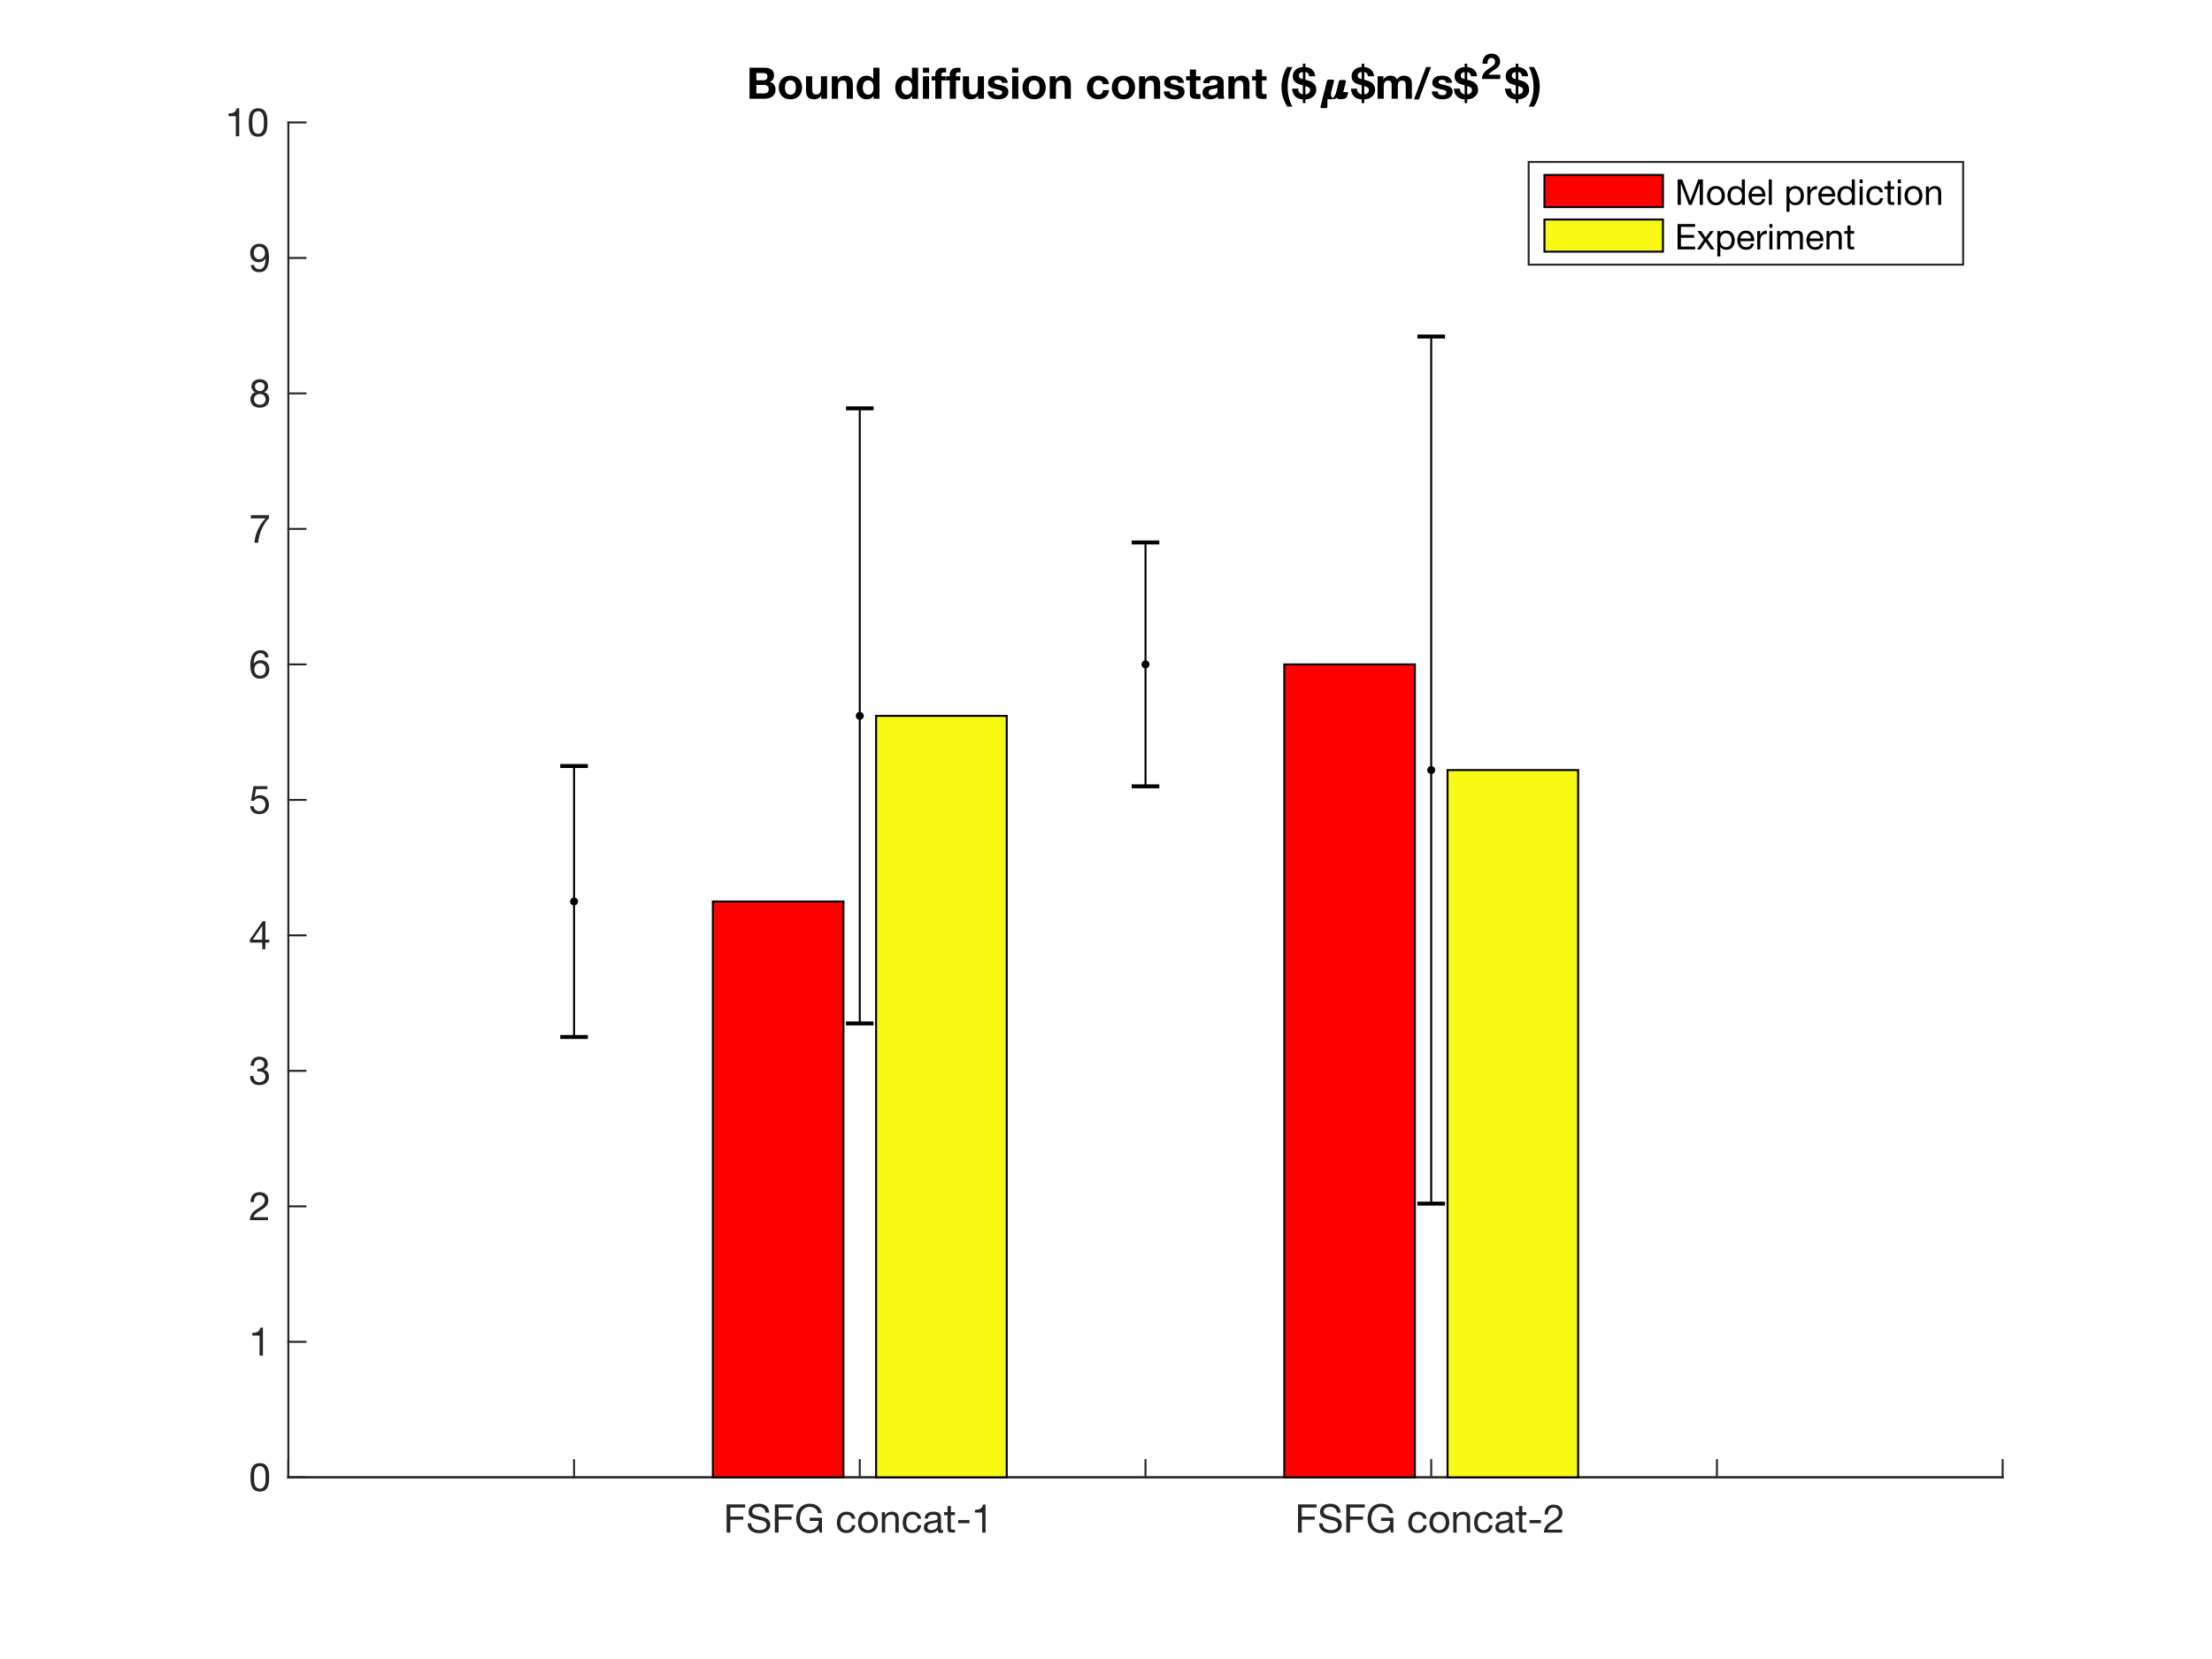 <?xml version="1.0"?>
<!DOCTYPE svg PUBLIC '-//W3C//DTD SVG 1.0//EN'
          'http://www.w3.org/TR/2001/REC-SVG-20010904/DTD/svg10.dtd'>
<svg xmlns:xlink="http://www.w3.org/1999/xlink" style="fill-opacity:1; color-rendering:auto; color-interpolation:auto; stroke:black; text-rendering:auto; stroke-linecap:square; stroke-miterlimit:10; stroke-opacity:1; shape-rendering:auto; fill:black; stroke-dasharray:none; font-weight:normal; stroke-width:1; font-family:'Dialog'; font-style:normal; stroke-linejoin:miter; font-size:12px; stroke-dashoffset:0; image-rendering:auto;" width="560" height="420" xmlns="http://www.w3.org/2000/svg"
><rect width="100%" height="100%" fill="#333333" stroke="none"/><!--Generated by the Batik Graphics2D SVG Generator--><defs id="genericDefs"
  /><g
  ><defs id="defs1"
    ><clipPath clipPathUnits="userSpaceOnUse" id="clipPath1"
      ><path d="M0 0 L560 0 L560 420 L0 420 L0 0 Z"
      /></clipPath
    ></defs
    ><g style="fill:white; stroke:white;"
    ><rect x="0" y="0" width="560" style="clip-path:url(#clipPath1); stroke:none;" height="420"
    /></g
    ><g style="fill:white; text-rendering:optimizeSpeed; color-rendering:optimizeSpeed; image-rendering:optimizeSpeed; shape-rendering:crispEdges; color-interpolation:sRGB; stroke:white;"
    ><rect x="0" width="560" height="420" y="0" style="stroke:none;"
      /><path style="stroke:none;" d="M73 374 L507 374 L507 31 L73 31 Z"
    /></g
    ><g style="fill:rgb(38,38,38); text-rendering:geometricPrecision; color-rendering:optimizeQuality; image-rendering:optimizeQuality; stroke-linejoin:round; color-interpolation:linearRGB; stroke:rgb(38,38,38); stroke-width:0.5;"
    ><line y2="374" style="fill:none;" x1="73" x2="507" y1="374"
      /><line y2="369.66" style="fill:none;" x1="73" x2="73" y1="374"
      /><line y2="369.66" style="fill:none;" x1="145.333" x2="145.333" y1="374"
      /><line y2="369.66" style="fill:none;" x1="217.667" x2="217.667" y1="374"
      /><line y2="369.66" style="fill:none;" x1="290" x2="290" y1="374"
      /><line y2="369.66" style="fill:none;" x1="362.333" x2="362.333" y1="374"
      /><line y2="369.66" style="fill:none;" x1="434.667" x2="434.667" y1="374"
      /><line y2="369.66" style="fill:none;" x1="507" x2="507" y1="374"
    /></g
    ><g transform="translate(217.667,378)" style="font-size:10px; fill:rgb(38,38,38); text-rendering:geometricPrecision; color-rendering:optimizeQuality; image-rendering:optimizeQuality; font-family:'Helvetica Neue'; color-interpolation:linearRGB; stroke:rgb(38,38,38);"
    ><path style="stroke:none;" d="M-33.72 2.86 L-33.72 10 L-32.77 10 L-32.77 6.73 L-29.49 6.73 L-29.49 5.93 L-32.77 5.93 L-32.77 3.66 L-29.03 3.66 L-29.03 2.86 ZM-23.85 4.95 L-22.95 4.95 Q-22.97 4.36 -23.175 3.935 Q-23.38 3.51 -23.735 3.23 Q-24.09 2.95 -24.56 2.82 Q-25.03 2.69 -25.58 2.69 Q-26.07 2.69 -26.535 2.815 Q-27 2.94 -27.365 3.195 Q-27.73 3.45 -27.95 3.845 Q-28.17 4.24 -28.17 4.78 Q-28.17 5.27 -27.975 5.595 Q-27.78 5.92 -27.455 6.125 Q-27.13 6.33 -26.72 6.455 Q-26.31 6.58 -25.885 6.675 Q-25.46 6.77 -25.05 6.86 Q-24.64 6.95 -24.315 7.095 Q-23.99 7.24 -23.795 7.47 Q-23.6 7.7 -23.6 8.07 Q-23.6 8.46 -23.76 8.71 Q-23.92 8.96 -24.18 9.105 Q-24.44 9.25 -24.765 9.31 Q-25.09 9.37 -25.41 9.37 Q-25.81 9.37 -26.19 9.27 Q-26.57 9.17 -26.855 8.96 Q-27.14 8.75 -27.315 8.425 Q-27.49 8.1 -27.49 7.65 L-28.39 7.65 Q-28.39 8.3 -28.155 8.775 Q-27.92 9.25 -27.515 9.555 Q-27.11 9.86 -26.575 10.01 Q-26.04 10.16 -25.44 10.16 Q-24.95 10.16 -24.455 10.045 Q-23.96 9.93 -23.56 9.675 Q-23.16 9.42 -22.905 9.015 Q-22.65 8.61 -22.65 8.04 Q-22.65 7.51 -22.845 7.16 Q-23.04 6.81 -23.365 6.58 Q-23.69 6.35 -24.1 6.215 Q-24.51 6.08 -24.935 5.98 Q-25.36 5.88 -25.77 5.795 Q-26.18 5.71 -26.505 5.58 Q-26.83 5.45 -27.025 5.245 Q-27.22 5.04 -27.22 4.71 Q-27.22 4.36 -27.085 4.125 Q-26.95 3.89 -26.725 3.75 Q-26.5 3.61 -26.21 3.55 Q-25.92 3.49 -25.62 3.49 Q-24.88 3.49 -24.405 3.835 Q-23.93 4.18 -23.85 4.95 ZM-21.5 2.86 L-21.5 10 L-20.55 10 L-20.55 6.73 L-17.27 6.73 L-17.27 5.93 L-20.55 5.93 L-20.55 3.66 L-16.81 3.66 L-16.81 2.86 ZM-10.42 9.11 L-10.17 10 L-9.57 10 L-9.57 6.24 L-12.7 6.24 L-12.7 7.04 L-10.42 7.04 Q-10.4 7.53 -10.55 7.955 Q-10.7 8.38 -10.995 8.695 Q-11.29 9.01 -11.72 9.19 Q-12.15 9.37 -12.71 9.37 Q-13.31 9.37 -13.765 9.135 Q-14.22 8.9 -14.53 8.505 Q-14.84 8.11 -15 7.595 Q-15.16 7.08 -15.16 6.52 Q-15.16 5.95 -15.02 5.405 Q-14.88 4.86 -14.585 4.435 Q-14.29 4.01 -13.825 3.75 Q-13.36 3.49 -12.71 3.49 Q-12.31 3.49 -11.955 3.585 Q-11.6 3.68 -11.32 3.87 Q-11.04 4.06 -10.85 4.355 Q-10.66 4.65 -10.59 5.06 L-9.64 5.06 Q-9.74 4.43 -10.015 3.985 Q-10.29 3.54 -10.695 3.25 Q-11.1 2.96 -11.615 2.825 Q-12.13 2.69 -12.71 2.69 Q-13.56 2.69 -14.195 3.005 Q-14.83 3.32 -15.255 3.85 Q-15.68 4.38 -15.895 5.085 Q-16.11 5.79 -16.11 6.57 Q-16.11 7.27 -15.88 7.92 Q-15.65 8.57 -15.21 9.07 Q-14.77 9.57 -14.14 9.865 Q-13.51 10.16 -12.71 10.16 Q-12.08 10.16 -11.46 9.915 Q-10.84 9.67 -10.42 9.11 ZM-2.02 6.49 L-1.14 6.49 Q-1.19 6.03 -1.38 5.695 Q-1.57 5.36 -1.865 5.14 Q-2.16 4.92 -2.545 4.815 Q-2.93 4.71 -3.37 4.71 Q-3.98 4.71 -4.44 4.925 Q-4.9 5.14 -5.205 5.515 Q-5.51 5.89 -5.66 6.395 Q-5.81 6.9 -5.81 7.48 Q-5.81 8.06 -5.655 8.545 Q-5.5 9.03 -5.195 9.38 Q-4.89 9.73 -4.435 9.92 Q-3.98 10.11 -3.39 10.11 Q-2.4 10.11 -1.825 9.59 Q-1.25 9.07 -1.11 8.11 L-1.98 8.11 Q-2.06 8.71 -2.415 9.04 Q-2.77 9.37 -3.4 9.37 Q-3.8 9.37 -4.09 9.21 Q-4.38 9.05 -4.56 8.785 Q-4.74 8.52 -4.825 8.18 Q-4.91 7.84 -4.91 7.48 Q-4.91 7.09 -4.83 6.725 Q-4.75 6.36 -4.565 6.08 Q-4.38 5.8 -4.07 5.63 Q-3.76 5.46 -3.3 5.46 Q-2.76 5.46 -2.44 5.73 Q-2.12 6 -2.02 6.49 ZM0.46 7.42 Q0.46 6.95 0.585 6.585 Q0.71 6.22 0.93 5.97 Q1.15 5.72 1.445 5.59 Q1.74 5.46 2.07 5.46 Q2.4 5.46 2.695 5.59 Q2.99 5.72 3.21 5.97 Q3.43 6.22 3.555 6.585 Q3.68 6.95 3.68 7.42 Q3.68 7.89 3.555 8.255 Q3.43 8.62 3.21 8.865 Q2.99 9.11 2.695 9.24 Q2.4 9.37 2.07 9.37 Q1.74 9.37 1.445 9.24 Q1.15 9.11 0.93 8.865 Q0.71 8.62 0.585 8.255 Q0.46 7.89 0.46 7.42 ZM-0.44 7.42 Q-0.44 7.99 -0.28 8.48 Q-0.12 8.97 0.2 9.335 Q0.52 9.7 0.99 9.905 Q1.46 10.11 2.07 10.11 Q2.69 10.11 3.155 9.905 Q3.62 9.7 3.94 9.335 Q4.26 8.97 4.42 8.48 Q4.58 7.99 4.58 7.42 Q4.58 6.85 4.42 6.355 Q4.26 5.86 3.94 5.495 Q3.62 5.13 3.155 4.92 Q2.69 4.71 2.07 4.71 Q1.46 4.71 0.99 4.92 Q0.52 5.13 0.2 5.495 Q-0.12 5.86 -0.28 6.355 Q-0.44 6.85 -0.44 7.42 ZM5.58 4.83 L5.58 10 L6.43 10 L6.43 7.08 Q6.43 6.73 6.525 6.435 Q6.62 6.14 6.81 5.92 Q7 5.7 7.285 5.58 Q7.57 5.46 7.96 5.46 Q8.45 5.46 8.73 5.74 Q9.01 6.02 9.01 6.5 L9.01 10 L9.86 10 L9.86 6.6 Q9.86 6.18 9.775 5.835 Q9.69 5.49 9.48 5.24 Q9.27 4.99 8.93 4.85 Q8.59 4.71 8.08 4.71 Q6.93 4.71 6.4 5.65 L6.38 5.65 L6.38 4.83 ZM14.65 6.49 L15.53 6.49 Q15.48 6.03 15.29 5.695 Q15.1 5.36 14.805 5.14 Q14.51 4.92 14.125 4.815 Q13.74 4.71 13.3 4.71 Q12.69 4.71 12.23 4.925 Q11.77 5.14 11.465 5.515 Q11.16 5.89 11.01 6.395 Q10.86 6.9 10.86 7.48 Q10.86 8.06 11.015 8.545 Q11.17 9.03 11.475 9.38 Q11.78 9.73 12.235 9.92 Q12.69 10.11 13.28 10.11 Q14.27 10.11 14.845 9.59 Q15.42 9.07 15.56 8.11 L14.69 8.11 Q14.61 8.71 14.255 9.04 Q13.9 9.37 13.27 9.37 Q12.87 9.37 12.58 9.21 Q12.29 9.05 12.11 8.785 Q11.93 8.52 11.845 8.18 Q11.76 7.84 11.76 7.48 Q11.76 7.09 11.84 6.725 Q11.92 6.36 12.105 6.08 Q12.29 5.8 12.6 5.63 Q12.91 5.46 13.37 5.46 Q13.91 5.46 14.23 5.73 Q14.55 6 14.65 6.49 ZM21.09 9.98 Q20.87 10.11 20.48 10.11 Q20.15 10.11 19.955 9.925 Q19.76 9.74 19.76 9.32 Q19.41 9.74 18.945 9.925 Q18.48 10.11 17.94 10.11 Q17.59 10.11 17.275 10.03 Q16.96 9.95 16.73 9.78 Q16.5 9.61 16.365 9.335 Q16.23 9.06 16.23 8.67 Q16.23 8.23 16.38 7.95 Q16.53 7.67 16.775 7.495 Q17.02 7.32 17.335 7.23 Q17.65 7.14 17.98 7.08 Q18.33 7.01 18.645 6.975 Q18.96 6.94 19.2 6.875 Q19.44 6.81 19.58 6.685 Q19.72 6.56 19.72 6.32 Q19.72 6.04 19.615 5.87 Q19.51 5.7 19.345 5.61 Q19.18 5.52 18.975 5.49 Q18.77 5.46 18.57 5.46 Q18.03 5.46 17.67 5.665 Q17.31 5.87 17.28 6.44 L16.43 6.44 Q16.45 5.96 16.63 5.63 Q16.81 5.3 17.11 5.095 Q17.41 4.89 17.795 4.8 Q18.18 4.71 18.62 4.71 Q18.97 4.71 19.315 4.76 Q19.66 4.81 19.94 4.965 Q20.22 5.12 20.39 5.4 Q20.56 5.68 20.56 6.13 L20.56 8.79 Q20.56 9.09 20.595 9.23 Q20.63 9.37 20.83 9.37 Q20.94 9.37 21.09 9.32 ZM19.71 7.33 Q19.55 7.45 19.29 7.505 Q19.03 7.56 18.745 7.595 Q18.46 7.63 18.17 7.675 Q17.88 7.72 17.65 7.82 Q17.42 7.92 17.275 8.105 Q17.13 8.29 17.13 8.61 Q17.13 8.82 17.215 8.965 Q17.3 9.11 17.435 9.2 Q17.57 9.29 17.75 9.33 Q17.93 9.37 18.13 9.37 Q18.55 9.37 18.85 9.255 Q19.15 9.14 19.34 8.965 Q19.53 8.79 19.62 8.585 Q19.71 8.38 19.71 8.2 ZM23.06 4.83 L23.06 3.28 L22.21 3.28 L22.21 4.83 L21.33 4.83 L21.33 5.58 L22.21 5.58 L22.21 8.87 Q22.21 9.23 22.28 9.45 Q22.35 9.67 22.495 9.79 Q22.64 9.91 22.875 9.955 Q23.11 10 23.44 10 L24.09 10 L24.09 9.25 L23.7 9.25 Q23.5 9.25 23.375 9.235 Q23.25 9.22 23.18 9.17 Q23.11 9.12 23.085 9.03 Q23.06 8.94 23.06 8.79 L23.06 5.58 L24.09 5.58 L24.09 4.83 ZM24.89 6.82 L24.89 7.62 L27.78 7.62 L27.78 6.82 ZM31.84 10 L31.84 2.91 L31.19 2.91 Q31.12 3.31 30.93 3.57 Q30.74 3.83 30.465 3.98 Q30.19 4.13 29.85 4.185 Q29.51 4.24 29.15 4.24 L29.15 4.92 L30.99 4.92 L30.99 10 Z"
    /></g
    ><g transform="translate(362.333,378)" style="font-size:10px; fill:rgb(38,38,38); text-rendering:geometricPrecision; color-rendering:optimizeQuality; image-rendering:optimizeQuality; font-family:'Helvetica Neue'; color-interpolation:linearRGB; stroke:rgb(38,38,38);"
    ><path style="stroke:none;" d="M-33.72 2.86 L-33.72 10 L-32.77 10 L-32.77 6.73 L-29.49 6.73 L-29.49 5.93 L-32.77 5.93 L-32.77 3.66 L-29.03 3.66 L-29.03 2.86 ZM-23.85 4.95 L-22.95 4.95 Q-22.97 4.36 -23.175 3.935 Q-23.38 3.51 -23.735 3.23 Q-24.09 2.95 -24.56 2.82 Q-25.03 2.69 -25.58 2.69 Q-26.07 2.69 -26.535 2.815 Q-27 2.94 -27.365 3.195 Q-27.73 3.45 -27.95 3.845 Q-28.17 4.24 -28.17 4.78 Q-28.17 5.27 -27.975 5.595 Q-27.78 5.92 -27.455 6.125 Q-27.13 6.33 -26.72 6.455 Q-26.31 6.58 -25.885 6.675 Q-25.46 6.77 -25.05 6.86 Q-24.64 6.95 -24.315 7.095 Q-23.99 7.24 -23.795 7.47 Q-23.6 7.7 -23.6 8.07 Q-23.6 8.46 -23.76 8.71 Q-23.92 8.96 -24.18 9.105 Q-24.44 9.25 -24.765 9.31 Q-25.09 9.37 -25.41 9.37 Q-25.81 9.37 -26.19 9.27 Q-26.57 9.17 -26.855 8.96 Q-27.14 8.75 -27.315 8.425 Q-27.49 8.1 -27.49 7.65 L-28.39 7.65 Q-28.39 8.3 -28.155 8.775 Q-27.92 9.25 -27.515 9.555 Q-27.11 9.86 -26.575 10.01 Q-26.04 10.16 -25.44 10.16 Q-24.95 10.16 -24.455 10.045 Q-23.96 9.93 -23.56 9.675 Q-23.16 9.42 -22.905 9.015 Q-22.65 8.61 -22.65 8.04 Q-22.65 7.51 -22.845 7.16 Q-23.04 6.81 -23.365 6.58 Q-23.69 6.35 -24.1 6.215 Q-24.51 6.08 -24.935 5.98 Q-25.36 5.88 -25.77 5.795 Q-26.18 5.71 -26.505 5.58 Q-26.83 5.45 -27.025 5.245 Q-27.22 5.04 -27.22 4.71 Q-27.22 4.36 -27.085 4.125 Q-26.95 3.89 -26.725 3.75 Q-26.5 3.61 -26.21 3.55 Q-25.92 3.49 -25.62 3.49 Q-24.88 3.49 -24.405 3.835 Q-23.93 4.18 -23.85 4.95 ZM-21.5 2.86 L-21.5 10 L-20.55 10 L-20.55 6.73 L-17.27 6.73 L-17.27 5.93 L-20.55 5.93 L-20.55 3.66 L-16.81 3.66 L-16.81 2.86 ZM-10.42 9.11 L-10.17 10 L-9.57 10 L-9.57 6.24 L-12.7 6.24 L-12.7 7.04 L-10.42 7.04 Q-10.4 7.53 -10.55 7.955 Q-10.7 8.38 -10.995 8.695 Q-11.29 9.01 -11.72 9.19 Q-12.15 9.37 -12.71 9.37 Q-13.31 9.37 -13.765 9.135 Q-14.22 8.9 -14.53 8.505 Q-14.84 8.11 -15 7.595 Q-15.16 7.08 -15.16 6.52 Q-15.16 5.95 -15.02 5.405 Q-14.88 4.86 -14.585 4.435 Q-14.29 4.01 -13.825 3.75 Q-13.36 3.49 -12.71 3.49 Q-12.31 3.49 -11.955 3.585 Q-11.6 3.68 -11.32 3.87 Q-11.04 4.06 -10.85 4.355 Q-10.66 4.65 -10.59 5.06 L-9.64 5.06 Q-9.74 4.43 -10.015 3.985 Q-10.29 3.54 -10.695 3.25 Q-11.1 2.96 -11.615 2.825 Q-12.13 2.69 -12.71 2.69 Q-13.56 2.69 -14.195 3.005 Q-14.83 3.32 -15.255 3.85 Q-15.68 4.38 -15.895 5.085 Q-16.11 5.79 -16.11 6.57 Q-16.11 7.27 -15.88 7.92 Q-15.65 8.57 -15.21 9.07 Q-14.77 9.57 -14.14 9.865 Q-13.51 10.16 -12.71 10.16 Q-12.08 10.16 -11.46 9.915 Q-10.84 9.67 -10.42 9.11 ZM-2.02 6.49 L-1.14 6.49 Q-1.19 6.03 -1.38 5.695 Q-1.57 5.36 -1.865 5.14 Q-2.16 4.92 -2.545 4.815 Q-2.93 4.71 -3.37 4.71 Q-3.98 4.71 -4.44 4.925 Q-4.9 5.14 -5.205 5.515 Q-5.51 5.89 -5.66 6.395 Q-5.81 6.9 -5.81 7.48 Q-5.81 8.06 -5.655 8.545 Q-5.5 9.03 -5.195 9.38 Q-4.89 9.73 -4.435 9.92 Q-3.98 10.11 -3.39 10.11 Q-2.4 10.11 -1.825 9.59 Q-1.25 9.07 -1.11 8.11 L-1.98 8.11 Q-2.06 8.71 -2.415 9.04 Q-2.77 9.37 -3.4 9.37 Q-3.8 9.37 -4.09 9.21 Q-4.38 9.05 -4.56 8.785 Q-4.74 8.52 -4.825 8.18 Q-4.91 7.84 -4.91 7.48 Q-4.91 7.09 -4.83 6.725 Q-4.75 6.36 -4.565 6.08 Q-4.38 5.8 -4.07 5.63 Q-3.76 5.46 -3.3 5.46 Q-2.76 5.46 -2.44 5.73 Q-2.12 6 -2.02 6.49 ZM0.46 7.42 Q0.46 6.95 0.585 6.585 Q0.71 6.22 0.93 5.97 Q1.15 5.72 1.445 5.59 Q1.74 5.46 2.07 5.46 Q2.4 5.46 2.695 5.59 Q2.99 5.72 3.21 5.97 Q3.43 6.22 3.555 6.585 Q3.68 6.95 3.68 7.42 Q3.68 7.89 3.555 8.255 Q3.43 8.62 3.21 8.865 Q2.99 9.11 2.695 9.24 Q2.4 9.37 2.07 9.37 Q1.74 9.37 1.445 9.24 Q1.15 9.11 0.93 8.865 Q0.71 8.62 0.585 8.255 Q0.46 7.89 0.46 7.42 ZM-0.44 7.42 Q-0.44 7.99 -0.28 8.48 Q-0.12 8.97 0.2 9.335 Q0.52 9.7 0.99 9.905 Q1.46 10.11 2.07 10.11 Q2.69 10.11 3.155 9.905 Q3.62 9.7 3.94 9.335 Q4.26 8.97 4.42 8.48 Q4.58 7.99 4.58 7.42 Q4.58 6.85 4.42 6.355 Q4.26 5.86 3.94 5.495 Q3.62 5.13 3.155 4.92 Q2.69 4.71 2.07 4.71 Q1.46 4.71 0.99 4.92 Q0.52 5.13 0.2 5.495 Q-0.12 5.86 -0.28 6.355 Q-0.44 6.85 -0.44 7.42 ZM5.58 4.83 L5.58 10 L6.43 10 L6.43 7.08 Q6.43 6.73 6.525 6.435 Q6.62 6.14 6.81 5.92 Q7 5.7 7.285 5.58 Q7.57 5.46 7.96 5.46 Q8.45 5.46 8.73 5.74 Q9.01 6.02 9.01 6.5 L9.01 10 L9.86 10 L9.86 6.6 Q9.86 6.18 9.775 5.835 Q9.69 5.49 9.48 5.24 Q9.27 4.99 8.93 4.85 Q8.59 4.71 8.08 4.71 Q6.93 4.71 6.4 5.65 L6.38 5.65 L6.38 4.83 ZM14.65 6.49 L15.53 6.49 Q15.48 6.03 15.29 5.695 Q15.1 5.36 14.805 5.14 Q14.51 4.92 14.125 4.815 Q13.74 4.71 13.3 4.71 Q12.69 4.71 12.23 4.925 Q11.77 5.14 11.465 5.515 Q11.16 5.89 11.01 6.395 Q10.86 6.9 10.86 7.48 Q10.86 8.06 11.015 8.545 Q11.17 9.03 11.475 9.38 Q11.78 9.73 12.235 9.92 Q12.69 10.11 13.28 10.11 Q14.27 10.11 14.845 9.59 Q15.42 9.07 15.56 8.11 L14.69 8.11 Q14.61 8.71 14.255 9.04 Q13.9 9.37 13.27 9.37 Q12.87 9.37 12.58 9.21 Q12.29 9.05 12.11 8.785 Q11.93 8.52 11.845 8.18 Q11.76 7.84 11.76 7.48 Q11.76 7.09 11.84 6.725 Q11.92 6.36 12.105 6.08 Q12.29 5.8 12.6 5.63 Q12.91 5.46 13.37 5.46 Q13.91 5.46 14.23 5.73 Q14.55 6 14.65 6.49 ZM21.09 9.98 Q20.87 10.11 20.48 10.11 Q20.15 10.11 19.955 9.925 Q19.76 9.74 19.76 9.32 Q19.41 9.74 18.945 9.925 Q18.48 10.11 17.94 10.11 Q17.59 10.11 17.275 10.03 Q16.96 9.95 16.73 9.78 Q16.5 9.61 16.365 9.335 Q16.23 9.06 16.23 8.67 Q16.23 8.23 16.38 7.95 Q16.53 7.67 16.775 7.495 Q17.02 7.32 17.335 7.23 Q17.65 7.14 17.98 7.08 Q18.33 7.01 18.645 6.975 Q18.96 6.94 19.2 6.875 Q19.44 6.81 19.58 6.685 Q19.72 6.56 19.72 6.32 Q19.72 6.04 19.615 5.87 Q19.51 5.7 19.345 5.61 Q19.18 5.52 18.975 5.49 Q18.77 5.46 18.57 5.46 Q18.03 5.46 17.67 5.665 Q17.31 5.87 17.28 6.44 L16.43 6.44 Q16.45 5.96 16.63 5.63 Q16.81 5.3 17.11 5.095 Q17.41 4.89 17.795 4.8 Q18.18 4.71 18.62 4.71 Q18.97 4.71 19.315 4.76 Q19.66 4.81 19.94 4.965 Q20.22 5.12 20.39 5.4 Q20.56 5.68 20.56 6.13 L20.56 8.79 Q20.56 9.09 20.595 9.23 Q20.63 9.37 20.83 9.37 Q20.94 9.37 21.09 9.32 ZM19.71 7.33 Q19.55 7.45 19.29 7.505 Q19.03 7.56 18.745 7.595 Q18.46 7.63 18.17 7.675 Q17.88 7.72 17.65 7.82 Q17.42 7.92 17.275 8.105 Q17.13 8.29 17.13 8.61 Q17.13 8.82 17.215 8.965 Q17.3 9.11 17.435 9.2 Q17.57 9.29 17.75 9.33 Q17.93 9.37 18.13 9.37 Q18.55 9.37 18.85 9.255 Q19.15 9.14 19.34 8.965 Q19.53 8.79 19.62 8.585 Q19.71 8.38 19.71 8.2 ZM23.06 4.83 L23.06 3.28 L22.21 3.28 L22.21 4.83 L21.33 4.83 L21.33 5.58 L22.21 5.58 L22.21 8.87 Q22.21 9.23 22.28 9.45 Q22.35 9.67 22.495 9.79 Q22.64 9.91 22.875 9.955 Q23.11 10 23.44 10 L24.09 10 L24.09 9.25 L23.7 9.25 Q23.5 9.25 23.375 9.235 Q23.25 9.22 23.18 9.17 Q23.11 9.12 23.085 9.03 Q23.06 8.94 23.06 8.79 L23.06 5.58 L24.09 5.58 L24.09 4.83 ZM24.89 6.82 L24.89 7.62 L27.78 7.62 L27.78 6.82 ZM28.72 5.42 L29.57 5.42 Q29.56 5.1 29.635 4.785 Q29.71 4.47 29.88 4.22 Q30.05 3.97 30.315 3.815 Q30.58 3.66 30.95 3.66 Q31.23 3.66 31.48 3.75 Q31.73 3.84 31.915 4.01 Q32.1 4.18 32.21 4.415 Q32.32 4.65 32.32 4.94 Q32.32 5.31 32.205 5.59 Q32.09 5.87 31.865 6.11 Q31.64 6.35 31.3 6.585 Q30.96 6.82 30.51 7.1 Q30.14 7.32 29.8 7.57 Q29.46 7.82 29.19 8.15 Q28.92 8.48 28.745 8.925 Q28.57 9.37 28.52 10 L33.15 10 L33.15 9.25 L29.51 9.25 Q29.57 8.92 29.765 8.665 Q29.96 8.41 30.235 8.19 Q30.51 7.97 30.84 7.775 Q31.17 7.58 31.5 7.38 Q31.83 7.17 32.14 6.94 Q32.45 6.71 32.69 6.425 Q32.93 6.14 33.075 5.78 Q33.22 5.42 33.22 4.95 Q33.22 4.45 33.045 4.07 Q32.87 3.69 32.57 3.435 Q32.27 3.18 31.865 3.045 Q31.46 2.91 31 2.91 Q30.44 2.91 30 3.1 Q29.56 3.29 29.265 3.625 Q28.97 3.96 28.83 4.42 Q28.69 4.88 28.72 5.42 Z"
    /></g
    ><g style="fill:rgb(38,38,38); text-rendering:geometricPrecision; color-rendering:optimizeQuality; image-rendering:optimizeQuality; stroke-linejoin:round; color-interpolation:linearRGB; stroke:rgb(38,38,38); stroke-width:0.5;"
    ><line y2="31" style="fill:none;" x1="73" x2="73" y1="374"
      /><line y2="374" style="fill:none;" x1="73" x2="77.34" y1="374"
      /><line y2="339.7" style="fill:none;" x1="73" x2="77.34" y1="339.7"
      /><line y2="305.4" style="fill:none;" x1="73" x2="77.34" y1="305.4"
      /><line y2="271.1" style="fill:none;" x1="73" x2="77.34" y1="271.1"
      /><line y2="236.8" style="fill:none;" x1="73" x2="77.34" y1="236.8"
      /><line y2="202.5" style="fill:none;" x1="73" x2="77.34" y1="202.5"
      /><line y2="168.2" style="fill:none;" x1="73" x2="77.34" y1="168.2"
      /><line y2="133.9" style="fill:none;" x1="73" x2="77.34" y1="133.9"
      /><line y2="99.6" style="fill:none;" x1="73" x2="77.34" y1="99.6"
      /><line y2="65.3" style="fill:none;" x1="73" x2="77.34" y1="65.3"
      /><line y2="31" style="fill:none;" x1="73" x2="77.34" y1="31"
    /></g
    ><g transform="translate(69,374)" style="font-size:10px; fill:rgb(38,38,38); text-rendering:geometricPrecision; color-rendering:optimizeQuality; image-rendering:optimizeQuality; font-family:'Helvetica Neue'; color-interpolation:linearRGB; stroke:rgb(38,38,38);"
    ><path style="stroke:none;" d="M-4.68 0.01 Q-4.68 -0.25 -4.675 -0.565 Q-4.67 -0.88 -4.625 -1.195 Q-4.58 -1.51 -4.495 -1.81 Q-4.41 -2.11 -4.245 -2.335 Q-4.08 -2.56 -3.83 -2.7 Q-3.58 -2.84 -3.22 -2.84 Q-2.86 -2.84 -2.61 -2.7 Q-2.36 -2.56 -2.195 -2.335 Q-2.03 -2.11 -1.945 -1.81 Q-1.86 -1.51 -1.815 -1.195 Q-1.77 -0.88 -1.765 -0.565 Q-1.76 -0.25 -1.76 0.01 Q-1.76 0.41 -1.785 0.905 Q-1.81 1.4 -1.945 1.835 Q-2.08 2.27 -2.38 2.57 Q-2.68 2.87 -3.22 2.87 Q-3.76 2.87 -4.06 2.57 Q-4.36 2.27 -4.495 1.835 Q-4.63 1.4 -4.655 0.905 Q-4.68 0.41 -4.68 0.01 ZM-5.58 0.02 Q-5.58 0.41 -5.56 0.83 Q-5.54 1.25 -5.46 1.65 Q-5.38 2.05 -5.23 2.405 Q-5.08 2.76 -4.82 3.03 Q-4.56 3.3 -4.165 3.455 Q-3.77 3.61 -3.22 3.61 Q-2.66 3.61 -2.27 3.455 Q-1.88 3.3 -1.62 3.03 Q-1.36 2.76 -1.21 2.405 Q-1.06 2.05 -0.98 1.65 Q-0.9 1.25 -0.88 0.83 Q-0.86 0.41 -0.86 0.02 Q-0.86 -0.37 -0.88 -0.79 Q-0.9 -1.21 -0.98 -1.61 Q-1.06 -2.01 -1.21 -2.37 Q-1.36 -2.73 -1.62 -3 Q-1.88 -3.27 -2.275 -3.43 Q-2.67 -3.59 -3.22 -3.59 Q-3.77 -3.59 -4.165 -3.43 Q-4.56 -3.27 -4.82 -3 Q-5.08 -2.73 -5.23 -2.37 Q-5.38 -2.01 -5.46 -1.61 Q-5.54 -1.21 -5.56 -0.79 Q-5.58 -0.37 -5.58 0.02 Z"
    /></g
    ><g transform="translate(69,339.7)" style="font-size:10px; fill:rgb(38,38,38); text-rendering:geometricPrecision; color-rendering:optimizeQuality; image-rendering:optimizeQuality; font-family:'Helvetica Neue'; color-interpolation:linearRGB; stroke:rgb(38,38,38);"
    ><path style="stroke:none;" d="M-2.44 3.5 L-2.44 -3.59 L-3.09 -3.59 Q-3.16 -3.19 -3.35 -2.93 Q-3.54 -2.67 -3.815 -2.52 Q-4.09 -2.37 -4.43 -2.315 Q-4.77 -2.26 -5.13 -2.26 L-5.13 -1.58 L-3.29 -1.58 L-3.29 3.5 Z"
    /></g
    ><g transform="translate(69,305.4)" style="font-size:10px; fill:rgb(38,38,38); text-rendering:geometricPrecision; color-rendering:optimizeQuality; image-rendering:optimizeQuality; font-family:'Helvetica Neue'; color-interpolation:linearRGB; stroke:rgb(38,38,38);"
    ><path style="stroke:none;" d="M-5.56 -1.08 L-4.71 -1.08 Q-4.72 -1.4 -4.645 -1.715 Q-4.57 -2.03 -4.4 -2.28 Q-4.23 -2.53 -3.965 -2.685 Q-3.7 -2.84 -3.33 -2.84 Q-3.05 -2.84 -2.8 -2.75 Q-2.55 -2.66 -2.365 -2.49 Q-2.18 -2.32 -2.07 -2.085 Q-1.96 -1.85 -1.96 -1.56 Q-1.96 -1.19 -2.075 -0.91 Q-2.19 -0.63 -2.415 -0.39 Q-2.64 -0.15 -2.98 0.085 Q-3.32 0.32 -3.77 0.6 Q-4.14 0.82 -4.48 1.07 Q-4.82 1.32 -5.09 1.65 Q-5.36 1.98 -5.535 2.425 Q-5.71 2.87 -5.76 3.5 L-1.13 3.5 L-1.13 2.75 L-4.77 2.75 Q-4.71 2.42 -4.515 2.165 Q-4.32 1.91 -4.045 1.69 Q-3.77 1.47 -3.44 1.275 Q-3.11 1.08 -2.78 0.88 Q-2.45 0.67 -2.14 0.44 Q-1.83 0.21 -1.59 -0.075 Q-1.35 -0.36 -1.205 -0.72 Q-1.06 -1.08 -1.06 -1.55 Q-1.06 -2.05 -1.235 -2.43 Q-1.41 -2.81 -1.71 -3.065 Q-2.01 -3.32 -2.415 -3.455 Q-2.82 -3.59 -3.28 -3.59 Q-3.84 -3.59 -4.28 -3.4 Q-4.72 -3.21 -5.015 -2.875 Q-5.31 -2.54 -5.45 -2.08 Q-5.59 -1.62 -5.56 -1.08 Z"
    /></g
    ><g transform="translate(69,271.1)" style="font-size:10px; fill:rgb(38,38,38); text-rendering:geometricPrecision; color-rendering:optimizeQuality; image-rendering:optimizeQuality; font-family:'Helvetica Neue'; color-interpolation:linearRGB; stroke:rgb(38,38,38);"
    ><path style="stroke:none;" d="M-3.82 -0.55 L-3.82 0.17 Q-3.58 0.14 -3.31 0.14 Q-2.99 0.14 -2.715 0.225 Q-2.44 0.31 -2.24 0.485 Q-2.04 0.66 -1.92 0.915 Q-1.8 1.17 -1.8 1.5 Q-1.8 1.82 -1.925 2.075 Q-2.05 2.33 -2.26 2.505 Q-2.47 2.68 -2.75 2.775 Q-3.03 2.87 -3.34 2.87 Q-4.07 2.87 -4.45 2.435 Q-4.83 2 -4.85 1.31 L-5.7 1.31 Q-5.71 1.86 -5.545 2.29 Q-5.38 2.72 -5.07 3.015 Q-4.76 3.31 -4.32 3.46 Q-3.88 3.61 -3.34 3.61 Q-2.84 3.61 -2.395 3.475 Q-1.95 3.34 -1.62 3.07 Q-1.29 2.8 -1.095 2.395 Q-0.9 1.99 -0.9 1.46 Q-0.9 0.82 -1.215 0.35 Q-1.53 -0.12 -2.18 -0.26 L-2.18 -0.28 Q-1.76 -0.47 -1.48 -0.84 Q-1.2 -1.21 -1.2 -1.69 Q-1.2 -2.18 -1.365 -2.54 Q-1.53 -2.9 -1.82 -3.13 Q-2.11 -3.36 -2.505 -3.475 Q-2.9 -3.59 -3.36 -3.59 Q-3.89 -3.59 -4.295 -3.42 Q-4.7 -3.25 -4.97 -2.95 Q-5.24 -2.65 -5.385 -2.23 Q-5.53 -1.81 -5.55 -1.3 L-4.7 -1.3 Q-4.7 -1.61 -4.62 -1.89 Q-4.54 -2.17 -4.375 -2.38 Q-4.21 -2.59 -3.955 -2.715 Q-3.7 -2.84 -3.36 -2.84 Q-2.82 -2.84 -2.46 -2.555 Q-2.1 -2.27 -2.1 -1.7 Q-2.1 -1.42 -2.21 -1.2 Q-2.32 -0.98 -2.505 -0.835 Q-2.69 -0.69 -2.935 -0.615 Q-3.18 -0.54 -3.45 -0.54 L-3.63 -0.54 Q-3.68 -0.54 -3.73 -0.54 Q-3.77 -0.54 -3.82 -0.55 Z"
    /></g
    ><g transform="translate(69,236.8)" style="font-size:10px; fill:rgb(38,38,38); text-rendering:geometricPrecision; color-rendering:optimizeQuality; image-rendering:optimizeQuality; font-family:'Helvetica Neue'; color-interpolation:linearRGB; stroke:rgb(38,38,38);"
    ><path style="stroke:none;" d="M-2.61 1.09 L-4.99 1.09 L-2.63 -2.38 L-2.61 -2.38 ZM-1.81 1.09 L-1.81 -3.59 L-2.49 -3.59 L-5.72 1.02 L-5.72 1.84 L-2.61 1.84 L-2.61 3.5 L-1.81 3.5 L-1.81 1.84 L-0.85 1.84 L-0.85 1.09 Z"
    /></g
    ><g transform="translate(69,202.5)" style="font-size:10px; fill:rgb(38,38,38); text-rendering:geometricPrecision; color-rendering:optimizeQuality; image-rendering:optimizeQuality; font-family:'Helvetica Neue'; color-interpolation:linearRGB; stroke:rgb(38,38,38);"
    ><path style="stroke:none;" d="M-1.3 -2.72 L-1.3 -3.47 L-4.8 -3.47 L-5.46 0.21 L-4.73 0.25 Q-4.48 -0.05 -4.155 -0.235 Q-3.83 -0.42 -3.41 -0.42 Q-3.05 -0.42 -2.755 -0.3 Q-2.46 -0.18 -2.25 0.035 Q-2.04 0.25 -1.925 0.545 Q-1.81 0.84 -1.81 1.19 Q-1.81 1.61 -1.93 1.925 Q-2.05 2.24 -2.255 2.45 Q-2.46 2.66 -2.735 2.765 Q-3.01 2.87 -3.31 2.87 Q-3.63 2.87 -3.895 2.775 Q-4.16 2.68 -4.355 2.505 Q-4.55 2.33 -4.665 2.095 Q-4.78 1.86 -4.8 1.59 L-5.65 1.59 Q-5.64 2.07 -5.46 2.45 Q-5.28 2.83 -4.97 3.085 Q-4.66 3.34 -4.255 3.475 Q-3.85 3.61 -3.39 3.61 Q-2.77 3.61 -2.305 3.415 Q-1.84 3.22 -1.53 2.89 Q-1.22 2.56 -1.065 2.135 Q-0.91 1.71 -0.91 1.26 Q-0.91 0.65 -1.09 0.195 Q-1.27 -0.26 -1.58 -0.565 Q-1.89 -0.87 -2.31 -1.02 Q-2.73 -1.17 -3.2 -1.17 Q-3.56 -1.17 -3.925 -1.045 Q-4.29 -0.92 -4.52 -0.66 L-4.54 -0.68 L-4.16 -2.72 Z"
    /></g
    ><g transform="translate(69,168.2)" style="font-size:10px; fill:rgb(38,38,38); text-rendering:geometricPrecision; color-rendering:optimizeQuality; image-rendering:optimizeQuality; font-family:'Helvetica Neue'; color-interpolation:linearRGB; stroke:rgb(38,38,38);"
    ><path style="stroke:none;" d="M-1.86 -1.78 L-1.01 -1.78 Q-1.09 -2.66 -1.61 -3.125 Q-2.13 -3.59 -3.01 -3.59 Q-3.77 -3.59 -4.27 -3.27 Q-4.77 -2.95 -5.07 -2.42 Q-5.37 -1.89 -5.495 -1.205 Q-5.62 -0.52 -5.62 0.21 Q-5.62 0.77 -5.535 1.37 Q-5.45 1.97 -5.19 2.47 Q-4.93 2.97 -4.45 3.29 Q-3.97 3.61 -3.18 3.61 Q-2.51 3.61 -2.055 3.385 Q-1.6 3.16 -1.325 2.815 Q-1.05 2.47 -0.93 2.05 Q-0.81 1.63 -0.81 1.24 Q-0.81 0.75 -0.96 0.33 Q-1.11 -0.09 -1.385 -0.4 Q-1.66 -0.71 -2.065 -0.885 Q-2.47 -1.06 -2.98 -1.06 Q-3.56 -1.06 -4.005 -0.84 Q-4.45 -0.62 -4.75 -0.13 L-4.77 -0.15 Q-4.76 -0.56 -4.69 -1.03 Q-4.62 -1.5 -4.435 -1.905 Q-4.25 -2.31 -3.92 -2.575 Q-3.59 -2.84 -3.05 -2.84 Q-2.54 -2.84 -2.23 -2.55 Q-1.92 -2.26 -1.86 -1.78 ZM-3.14 -0.31 Q-2.78 -0.31 -2.51 -0.18 Q-2.24 -0.05 -2.06 0.165 Q-1.88 0.38 -1.795 0.675 Q-1.71 0.97 -1.71 1.3 Q-1.71 1.61 -1.805 1.895 Q-1.9 2.18 -2.08 2.4 Q-2.26 2.62 -2.525 2.745 Q-2.79 2.87 -3.14 2.87 Q-3.49 2.87 -3.765 2.745 Q-4.04 2.62 -4.225 2.41 Q-4.41 2.2 -4.51 1.91 Q-4.61 1.62 -4.61 1.29 Q-4.61 0.96 -4.515 0.665 Q-4.42 0.37 -4.23 0.155 Q-4.04 -0.06 -3.77 -0.185 Q-3.5 -0.31 -3.14 -0.31 Z"
    /></g
    ><g transform="translate(69,133.9)" style="font-size:10px; fill:rgb(38,38,38); text-rendering:geometricPrecision; color-rendering:optimizeQuality; image-rendering:optimizeQuality; font-family:'Helvetica Neue'; color-interpolation:linearRGB; stroke:rgb(38,38,38);"
    ><path style="stroke:none;" d="M-0.91 -2.74 L-0.91 -3.47 L-5.5 -3.47 L-5.5 -2.67 L-1.78 -2.67 Q-2.34 -2.08 -2.825 -1.38 Q-3.31 -0.68 -3.68 0.105 Q-4.05 0.89 -4.285 1.745 Q-4.52 2.6 -4.58 3.5 L-3.63 3.5 Q-3.58 2.67 -3.35 1.79 Q-3.12 0.91 -2.755 0.08 Q-2.39 -0.75 -1.92 -1.48 Q-1.45 -2.21 -0.91 -2.74 Z"
    /></g
    ><g transform="translate(69,99.6)" style="font-size:10px; fill:rgb(38,38,38); text-rendering:geometricPrecision; color-rendering:optimizeQuality; image-rendering:optimizeQuality; font-family:'Helvetica Neue'; color-interpolation:linearRGB; stroke:rgb(38,38,38);"
    ><path style="stroke:none;" d="M-4.45 -1.75 Q-4.45 -2.02 -4.35 -2.22 Q-4.25 -2.42 -4.085 -2.56 Q-3.92 -2.7 -3.69 -2.77 Q-3.46 -2.84 -3.21 -2.84 Q-2.69 -2.84 -2.355 -2.565 Q-2.02 -2.29 -2.02 -1.75 Q-2.02 -1.21 -2.35 -0.91 Q-2.68 -0.61 -3.19 -0.61 Q-3.45 -0.61 -3.68 -0.68 Q-3.91 -0.75 -4.08 -0.89 Q-4.25 -1.03 -4.35 -1.245 Q-4.45 -1.46 -4.45 -1.75 ZM-5.35 -1.78 Q-5.35 -1.3 -5.08 -0.895 Q-4.81 -0.49 -4.36 -0.31 Q-4.96 -0.1 -5.28 0.365 Q-5.6 0.83 -5.6 1.46 Q-5.6 2 -5.415 2.405 Q-5.23 2.81 -4.905 3.08 Q-4.58 3.35 -4.14 3.48 Q-3.7 3.61 -3.19 3.61 Q-2.7 3.61 -2.27 3.47 Q-1.84 3.33 -1.525 3.055 Q-1.21 2.78 -1.025 2.38 Q-0.84 1.98 -0.84 1.46 Q-0.84 0.8 -1.15 0.345 Q-1.46 -0.11 -2.1 -0.31 Q-1.65 -0.51 -1.385 -0.905 Q-1.12 -1.3 -1.12 -1.78 Q-1.12 -2.12 -1.24 -2.445 Q-1.36 -2.77 -1.615 -3.025 Q-1.87 -3.28 -2.28 -3.435 Q-2.69 -3.59 -3.27 -3.59 Q-3.68 -3.59 -4.055 -3.47 Q-4.43 -3.35 -4.72 -3.12 Q-5.01 -2.89 -5.18 -2.555 Q-5.35 -2.22 -5.35 -1.78 ZM-4.7 1.5 Q-4.7 1.19 -4.585 0.94 Q-4.47 0.69 -4.265 0.51 Q-4.06 0.33 -3.785 0.235 Q-3.51 0.14 -3.2 0.14 Q-2.9 0.14 -2.635 0.245 Q-2.37 0.35 -2.17 0.53 Q-1.97 0.71 -1.855 0.955 Q-1.74 1.2 -1.74 1.49 Q-1.74 1.79 -1.845 2.04 Q-1.95 2.29 -2.145 2.475 Q-2.34 2.66 -2.605 2.765 Q-2.87 2.87 -3.19 2.87 Q-3.85 2.87 -4.275 2.505 Q-4.7 2.14 -4.7 1.5 Z"
    /></g
    ><g transform="translate(69,65.3)" style="font-size:10px; fill:rgb(38,38,38); text-rendering:geometricPrecision; color-rendering:optimizeQuality; image-rendering:optimizeQuality; font-family:'Helvetica Neue'; color-interpolation:linearRGB; stroke:rgb(38,38,38);"
    ><path style="stroke:none;" d="M-4.66 1.79 L-5.51 1.79 Q-5.43 2.71 -4.84 3.16 Q-4.25 3.61 -3.36 3.61 Q-2.07 3.61 -1.485 2.625 Q-0.9 1.64 -0.9 -0.2 Q-0.9 -1.21 -1.095 -1.865 Q-1.29 -2.52 -1.62 -2.9 Q-1.95 -3.28 -2.39 -3.435 Q-2.83 -3.59 -3.33 -3.59 Q-3.84 -3.59 -4.27 -3.42 Q-4.7 -3.25 -5.01 -2.945 Q-5.32 -2.64 -5.49 -2.215 Q-5.66 -1.79 -5.66 -1.28 Q-5.66 -0.76 -5.515 -0.32 Q-5.37 0.12 -5.085 0.43 Q-4.8 0.74 -4.38 0.915 Q-3.96 1.09 -3.42 1.09 Q-2.9 1.09 -2.46 0.825 Q-2.02 0.56 -1.78 0.11 L-1.76 0.13 Q-1.8 1.52 -2.19 2.195 Q-2.58 2.87 -3.36 2.87 Q-3.87 2.87 -4.24 2.59 Q-4.61 2.31 -4.66 1.79 ZM-1.91 -1.22 Q-1.91 -0.91 -2.01 -0.625 Q-2.11 -0.34 -2.3 -0.125 Q-2.49 0.09 -2.76 0.215 Q-3.03 0.34 -3.36 0.34 Q-3.67 0.34 -3.925 0.215 Q-4.18 0.09 -4.365 -0.12 Q-4.55 -0.33 -4.655 -0.6 Q-4.76 -0.87 -4.76 -1.16 Q-4.76 -1.49 -4.685 -1.79 Q-4.61 -2.09 -4.445 -2.325 Q-4.28 -2.56 -4.015 -2.7 Q-3.75 -2.84 -3.37 -2.84 Q-3.01 -2.84 -2.74 -2.71 Q-2.47 -2.58 -2.285 -2.355 Q-2.1 -2.13 -2.005 -1.84 Q-1.91 -1.55 -1.91 -1.22 Z"
    /></g
    ><g transform="translate(69,31)" style="font-size:10px; fill:rgb(38,38,38); text-rendering:geometricPrecision; color-rendering:optimizeQuality; image-rendering:optimizeQuality; font-family:'Helvetica Neue'; color-interpolation:linearRGB; stroke:rgb(38,38,38);"
    ><path style="stroke:none;" d="M-8.44 3.5 L-8.44 -3.59 L-9.09 -3.59 Q-9.16 -3.19 -9.35 -2.93 Q-9.54 -2.67 -9.815 -2.52 Q-10.09 -2.37 -10.43 -2.315 Q-10.77 -2.26 -11.13 -2.26 L-11.13 -1.58 L-9.29 -1.58 L-9.29 3.5 ZM-5.12 0.01 Q-5.12 -0.25 -5.115 -0.565 Q-5.11 -0.88 -5.065 -1.195 Q-5.02 -1.51 -4.935 -1.81 Q-4.85 -2.11 -4.685 -2.335 Q-4.52 -2.56 -4.27 -2.7 Q-4.02 -2.84 -3.66 -2.84 Q-3.3 -2.84 -3.05 -2.7 Q-2.8 -2.56 -2.635 -2.335 Q-2.47 -2.11 -2.385 -1.81 Q-2.3 -1.51 -2.255 -1.195 Q-2.21 -0.88 -2.205 -0.565 Q-2.2 -0.25 -2.2 0.01 Q-2.2 0.41 -2.225 0.905 Q-2.25 1.4 -2.385 1.835 Q-2.52 2.27 -2.82 2.57 Q-3.12 2.87 -3.66 2.87 Q-4.2 2.87 -4.5 2.57 Q-4.8 2.27 -4.935 1.835 Q-5.07 1.4 -5.095 0.905 Q-5.12 0.41 -5.12 0.01 ZM-6.02 0.02 Q-6.02 0.41 -6 0.83 Q-5.98 1.25 -5.9 1.65 Q-5.82 2.05 -5.67 2.405 Q-5.52 2.76 -5.26 3.03 Q-5 3.3 -4.605 3.455 Q-4.21 3.61 -3.66 3.61 Q-3.1 3.61 -2.71 3.455 Q-2.32 3.3 -2.06 3.03 Q-1.8 2.76 -1.65 2.405 Q-1.5 2.05 -1.42 1.65 Q-1.34 1.25 -1.32 0.83 Q-1.3 0.41 -1.3 0.02 Q-1.3 -0.37 -1.32 -0.79 Q-1.34 -1.21 -1.42 -1.61 Q-1.5 -2.01 -1.65 -2.37 Q-1.8 -2.73 -2.06 -3 Q-2.32 -3.27 -2.715 -3.43 Q-3.11 -3.59 -3.66 -3.59 Q-4.21 -3.59 -4.605 -3.43 Q-5 -3.27 -5.26 -3 Q-5.52 -2.73 -5.67 -2.37 Q-5.82 -2.01 -5.9 -1.61 Q-5.98 -1.21 -6 -0.79 Q-6.02 -0.37 -6.02 0.02 Z"
    /></g
    ><g transform="translate(189,25)" style="font-size:11px; text-rendering:geometricPrecision; color-rendering:optimizeQuality; image-rendering:optimizeQuality; font-family:'Helvetica Neue'; color-interpolation:linearRGB; font-weight:bold;"
    ><path style="stroke:none;" d="M2.486 -4.675 L2.486 -6.512 L4.103 -6.512 Q4.334 -6.512 4.548 -6.473 Q4.763 -6.435 4.928 -6.336 Q5.093 -6.237 5.192 -6.061 Q5.291 -5.885 5.291 -5.61 Q5.291 -5.115 4.994 -4.895 Q4.697 -4.675 4.235 -4.675 ZM0.759 -7.854 L0.759 0 L4.565 0 Q5.093 0 5.593 -0.132 Q6.094 -0.264 6.484 -0.539 Q6.875 -0.814 7.106 -1.248 Q7.337 -1.683 7.337 -2.277 Q7.337 -3.014 6.979 -3.537 Q6.622 -4.059 5.896 -4.268 Q6.424 -4.521 6.694 -4.917 Q6.963 -5.313 6.963 -5.907 Q6.963 -6.457 6.782 -6.831 Q6.6 -7.205 6.27 -7.431 Q5.94 -7.656 5.478 -7.755 Q5.016 -7.854 4.455 -7.854 ZM2.486 -1.342 L2.486 -3.498 L4.367 -3.498 Q4.928 -3.498 5.269 -3.24 Q5.61 -2.981 5.61 -2.376 Q5.61 -2.068 5.505 -1.87 Q5.401 -1.672 5.225 -1.556 Q5.049 -1.441 4.818 -1.391 Q4.587 -1.342 4.334 -1.342 ZM9.724 -2.838 Q9.724 -3.179 9.79 -3.509 Q9.856 -3.839 10.015 -4.092 Q10.175 -4.345 10.439 -4.505 Q10.703 -4.664 11.099 -4.664 Q11.495 -4.664 11.764 -4.505 Q12.034 -4.345 12.194 -4.092 Q12.353 -3.839 12.419 -3.509 Q12.485 -3.179 12.485 -2.838 Q12.485 -2.497 12.419 -2.172 Q12.353 -1.848 12.194 -1.589 Q12.034 -1.331 11.764 -1.177 Q11.495 -1.023 11.099 -1.023 Q10.703 -1.023 10.439 -1.177 Q10.175 -1.331 10.015 -1.589 Q9.856 -1.848 9.79 -2.172 Q9.724 -2.497 9.724 -2.838 ZM8.162 -2.838 Q8.162 -2.156 8.371 -1.606 Q8.58 -1.056 8.965 -0.665 Q9.35 -0.275 9.889 -0.066 Q10.428 0.143 11.099 0.143 Q11.77 0.143 12.315 -0.066 Q12.859 -0.275 13.244 -0.665 Q13.629 -1.056 13.838 -1.606 Q14.047 -2.156 14.047 -2.838 Q14.047 -3.52 13.838 -4.075 Q13.629 -4.631 13.244 -5.021 Q12.859 -5.412 12.315 -5.627 Q11.77 -5.841 11.099 -5.841 Q10.428 -5.841 9.889 -5.627 Q9.35 -5.412 8.965 -5.021 Q8.58 -4.631 8.371 -4.075 Q8.162 -3.52 8.162 -2.838 ZM20.394 0 L20.394 -5.687 L18.832 -5.687 L18.832 -2.706 Q18.832 -1.837 18.546 -1.458 Q18.26 -1.078 17.622 -1.078 Q17.061 -1.078 16.841 -1.425 Q16.621 -1.771 16.621 -2.475 L16.621 -5.687 L15.059 -5.687 L15.059 -2.189 Q15.059 -1.661 15.152 -1.226 Q15.246 -0.792 15.477 -0.489 Q15.708 -0.187 16.11 -0.022 Q16.511 0.143 17.138 0.143 Q17.633 0.143 18.106 -0.077 Q18.579 -0.297 18.876 -0.792 L18.909 -0.792 L18.909 0 ZM21.582 -5.687 L21.582 0 L23.144 0 L23.144 -2.981 Q23.144 -3.85 23.43 -4.229 Q23.716 -4.609 24.354 -4.609 Q24.915 -4.609 25.135 -4.263 Q25.355 -3.916 25.355 -3.212 L25.355 0 L26.917 0 L26.917 -3.498 Q26.917 -4.026 26.823 -4.46 Q26.73 -4.895 26.499 -5.197 Q26.268 -5.5 25.866 -5.67 Q25.465 -5.841 24.838 -5.841 Q24.343 -5.841 23.87 -5.615 Q23.397 -5.39 23.1 -4.895 L23.067 -4.895 L23.067 -5.687 ZM32.142 -2.86 Q32.142 -2.508 32.076 -2.178 Q32.01 -1.848 31.856 -1.589 Q31.702 -1.331 31.444 -1.177 Q31.185 -1.023 30.8 -1.023 Q30.437 -1.023 30.178 -1.183 Q29.92 -1.342 29.75 -1.601 Q29.579 -1.859 29.502 -2.189 Q29.425 -2.519 29.425 -2.849 Q29.425 -3.201 29.497 -3.526 Q29.568 -3.85 29.727 -4.103 Q29.887 -4.356 30.151 -4.51 Q30.415 -4.664 30.8 -4.664 Q31.185 -4.664 31.438 -4.51 Q31.691 -4.356 31.851 -4.109 Q32.01 -3.861 32.076 -3.537 Q32.142 -3.212 32.142 -2.86 ZM32.164 -0.726 L32.164 0 L33.649 0 L33.649 -7.854 L32.087 -7.854 L32.087 -4.994 L32.065 -4.994 Q31.801 -5.412 31.345 -5.627 Q30.888 -5.841 30.382 -5.841 Q29.755 -5.841 29.282 -5.593 Q28.809 -5.346 28.495 -4.939 Q28.182 -4.532 28.023 -3.998 Q27.863 -3.465 27.863 -2.893 Q27.863 -2.299 28.023 -1.749 Q28.182 -1.199 28.495 -0.775 Q28.809 -0.352 29.293 -0.104 Q29.777 0.143 30.415 0.143 Q30.976 0.143 31.422 -0.06 Q31.867 -0.264 32.142 -0.726 ZM41.921 -2.86 Q41.921 -2.508 41.855 -2.178 Q41.789 -1.848 41.635 -1.589 Q41.481 -1.331 41.222 -1.177 Q40.964 -1.023 40.579 -1.023 Q40.216 -1.023 39.958 -1.183 Q39.699 -1.342 39.529 -1.601 Q39.358 -1.859 39.281 -2.189 Q39.204 -2.519 39.204 -2.849 Q39.204 -3.201 39.276 -3.526 Q39.347 -3.85 39.507 -4.103 Q39.666 -4.356 39.93 -4.51 Q40.194 -4.664 40.579 -4.664 Q40.964 -4.664 41.217 -4.51 Q41.47 -4.356 41.63 -4.109 Q41.789 -3.861 41.855 -3.537 Q41.921 -3.212 41.921 -2.86 ZM41.943 -0.726 L41.943 0 L43.428 0 L43.428 -7.854 L41.866 -7.854 L41.866 -4.994 L41.844 -4.994 Q41.58 -5.412 41.123 -5.627 Q40.667 -5.841 40.161 -5.841 Q39.534 -5.841 39.061 -5.593 Q38.588 -5.346 38.275 -4.939 Q37.961 -4.532 37.801 -3.998 Q37.642 -3.465 37.642 -2.893 Q37.642 -2.299 37.801 -1.749 Q37.961 -1.199 38.275 -0.775 Q38.588 -0.352 39.072 -0.104 Q39.556 0.143 40.194 0.143 Q40.755 0.143 41.2 -0.06 Q41.646 -0.264 41.921 -0.726 ZM46.211 -6.567 L46.211 -7.854 L44.649 -7.854 L44.649 -6.567 ZM44.649 -5.687 L44.649 0 L46.211 0 L46.211 -5.687 ZM47.784 -4.642 L47.784 0 L49.346 0 L49.346 -4.642 L50.424 -4.642 L50.424 -5.687 L49.346 -5.687 L49.346 -6.028 Q49.346 -6.38 49.483 -6.529 Q49.621 -6.677 49.94 -6.677 Q50.237 -6.677 50.512 -6.644 L50.512 -7.81 Q50.314 -7.821 50.105 -7.838 Q49.896 -7.854 49.687 -7.854 Q48.73 -7.854 48.257 -7.37 Q47.784 -6.886 47.784 -6.127 L47.784 -5.687 L46.849 -5.687 L46.849 -4.642 ZM51.447 -4.642 L51.447 0 L53.009 0 L53.009 -4.642 L54.087 -4.642 L54.087 -5.687 L53.009 -5.687 L53.009 -6.028 Q53.009 -6.38 53.147 -6.529 Q53.284 -6.677 53.603 -6.677 Q53.9 -6.677 54.175 -6.644 L54.175 -7.81 Q53.977 -7.821 53.768 -7.838 Q53.559 -7.854 53.35 -7.854 Q52.393 -7.854 51.92 -7.37 Q51.447 -6.886 51.447 -6.127 L51.447 -5.687 L50.512 -5.687 L50.512 -4.642 ZM60.104 0 L60.104 -5.687 L58.542 -5.687 L58.542 -2.706 Q58.542 -1.837 58.256 -1.458 Q57.97 -1.078 57.332 -1.078 Q56.771 -1.078 56.551 -1.425 Q56.331 -1.771 56.331 -2.475 L56.331 -5.687 L54.769 -5.687 L54.769 -2.189 Q54.769 -1.661 54.862 -1.226 Q54.956 -0.792 55.187 -0.489 Q55.418 -0.187 55.819 -0.022 Q56.221 0.143 56.848 0.143 Q57.343 0.143 57.816 -0.077 Q58.289 -0.297 58.586 -0.792 L58.619 -0.792 L58.619 0 ZM62.502 -1.848 L61.017 -1.848 Q61.039 -1.276 61.276 -0.896 Q61.512 -0.517 61.88 -0.286 Q62.249 -0.055 62.722 0.044 Q63.195 0.143 63.69 0.143 Q64.174 0.143 64.641 0.05 Q65.109 -0.044 65.472 -0.275 Q65.835 -0.506 66.061 -0.885 Q66.286 -1.265 66.286 -1.826 Q66.286 -2.222 66.132 -2.491 Q65.978 -2.761 65.725 -2.942 Q65.472 -3.124 65.147 -3.234 Q64.823 -3.344 64.482 -3.421 Q64.152 -3.498 63.833 -3.564 Q63.514 -3.63 63.267 -3.712 Q63.019 -3.795 62.865 -3.927 Q62.711 -4.059 62.711 -4.268 Q62.711 -4.444 62.799 -4.548 Q62.887 -4.653 63.014 -4.708 Q63.14 -4.763 63.294 -4.779 Q63.448 -4.796 63.58 -4.796 Q63.998 -4.796 64.306 -4.636 Q64.614 -4.477 64.647 -4.026 L66.132 -4.026 Q66.088 -4.554 65.862 -4.901 Q65.637 -5.247 65.296 -5.456 Q64.955 -5.665 64.52 -5.753 Q64.086 -5.841 63.624 -5.841 Q63.162 -5.841 62.722 -5.758 Q62.282 -5.676 61.93 -5.473 Q61.578 -5.269 61.364 -4.917 Q61.149 -4.565 61.149 -4.015 Q61.149 -3.641 61.303 -3.382 Q61.457 -3.124 61.71 -2.954 Q61.963 -2.783 62.288 -2.679 Q62.612 -2.574 62.953 -2.497 Q63.789 -2.321 64.257 -2.145 Q64.724 -1.969 64.724 -1.617 Q64.724 -1.408 64.625 -1.27 Q64.526 -1.133 64.377 -1.05 Q64.229 -0.968 64.047 -0.929 Q63.866 -0.891 63.701 -0.891 Q63.47 -0.891 63.255 -0.946 Q63.041 -1.001 62.876 -1.117 Q62.711 -1.232 62.606 -1.413 Q62.502 -1.595 62.502 -1.848 ZM68.805 -6.567 L68.805 -7.854 L67.243 -7.854 L67.243 -6.567 ZM67.243 -5.687 L67.243 0 L68.805 0 L68.805 -5.687 ZM71.423 -2.838 Q71.423 -3.179 71.489 -3.509 Q71.555 -3.839 71.715 -4.092 Q71.874 -4.345 72.138 -4.505 Q72.402 -4.664 72.798 -4.664 Q73.194 -4.664 73.463 -4.505 Q73.733 -4.345 73.892 -4.092 Q74.052 -3.839 74.118 -3.509 Q74.184 -3.179 74.184 -2.838 Q74.184 -2.497 74.118 -2.172 Q74.052 -1.848 73.892 -1.589 Q73.733 -1.331 73.463 -1.177 Q73.194 -1.023 72.798 -1.023 Q72.402 -1.023 72.138 -1.177 Q71.874 -1.331 71.715 -1.589 Q71.555 -1.848 71.489 -2.172 Q71.423 -2.497 71.423 -2.838 ZM69.861 -2.838 Q69.861 -2.156 70.07 -1.606 Q70.279 -1.056 70.664 -0.665 Q71.049 -0.275 71.588 -0.066 Q72.127 0.143 72.798 0.143 Q73.469 0.143 74.013 -0.066 Q74.558 -0.275 74.943 -0.665 Q75.328 -1.056 75.537 -1.606 Q75.746 -2.156 75.746 -2.838 Q75.746 -3.52 75.537 -4.075 Q75.328 -4.631 74.943 -5.021 Q74.558 -5.412 74.013 -5.627 Q73.469 -5.841 72.798 -5.841 Q72.127 -5.841 71.588 -5.627 Q71.049 -5.412 70.664 -5.021 Q70.279 -4.631 70.07 -4.075 Q69.861 -3.52 69.861 -2.838 ZM76.758 -5.687 L76.758 0 L78.32 0 L78.32 -2.981 Q78.32 -3.85 78.606 -4.229 Q78.892 -4.609 79.53 -4.609 Q80.091 -4.609 80.311 -4.263 Q80.531 -3.916 80.531 -3.212 L80.531 0 L82.093 0 L82.093 -3.498 Q82.093 -4.026 81.999 -4.46 Q81.906 -4.895 81.675 -5.197 Q81.444 -5.5 81.043 -5.67 Q80.641 -5.841 80.014 -5.841 Q79.519 -5.841 79.046 -5.615 Q78.573 -5.39 78.276 -4.895 L78.243 -4.895 L78.243 -5.687 ZM90.211 -3.685 L91.74 -3.685 Q91.707 -4.235 91.476 -4.636 Q91.245 -5.038 90.876 -5.308 Q90.508 -5.577 90.04 -5.709 Q89.573 -5.841 89.067 -5.841 Q88.374 -5.841 87.835 -5.61 Q87.296 -5.379 86.922 -4.966 Q86.548 -4.554 86.356 -3.987 Q86.163 -3.421 86.163 -2.761 Q86.163 -2.123 86.372 -1.589 Q86.581 -1.056 86.955 -0.671 Q87.329 -0.286 87.862 -0.071 Q88.396 0.143 89.034 0.143 Q90.167 0.143 90.893 -0.451 Q91.619 -1.045 91.773 -2.178 L90.266 -2.178 Q90.189 -1.65 89.886 -1.337 Q89.584 -1.023 89.023 -1.023 Q88.66 -1.023 88.407 -1.188 Q88.154 -1.353 88.005 -1.611 Q87.857 -1.87 87.791 -2.189 Q87.725 -2.508 87.725 -2.816 Q87.725 -3.135 87.791 -3.459 Q87.857 -3.784 88.016 -4.053 Q88.176 -4.323 88.429 -4.494 Q88.682 -4.664 89.056 -4.664 Q90.057 -4.664 90.211 -3.685 ZM94.039 -2.838 Q94.039 -3.179 94.105 -3.509 Q94.171 -3.839 94.331 -4.092 Q94.49 -4.345 94.754 -4.505 Q95.018 -4.664 95.414 -4.664 Q95.81 -4.664 96.079 -4.505 Q96.349 -4.345 96.508 -4.092 Q96.668 -3.839 96.734 -3.509 Q96.8 -3.179 96.8 -2.838 Q96.8 -2.497 96.734 -2.172 Q96.668 -1.848 96.508 -1.589 Q96.349 -1.331 96.079 -1.177 Q95.81 -1.023 95.414 -1.023 Q95.018 -1.023 94.754 -1.177 Q94.49 -1.331 94.331 -1.589 Q94.171 -1.848 94.105 -2.172 Q94.039 -2.497 94.039 -2.838 ZM92.477 -2.838 Q92.477 -2.156 92.686 -1.606 Q92.895 -1.056 93.28 -0.665 Q93.665 -0.275 94.204 -0.066 Q94.743 0.143 95.414 0.143 Q96.085 0.143 96.629 -0.066 Q97.174 -0.275 97.559 -0.665 Q97.944 -1.056 98.153 -1.606 Q98.362 -2.156 98.362 -2.838 Q98.362 -3.52 98.153 -4.075 Q97.944 -4.631 97.559 -5.021 Q97.174 -5.412 96.629 -5.627 Q96.085 -5.841 95.414 -5.841 Q94.743 -5.841 94.204 -5.627 Q93.665 -5.412 93.28 -5.021 Q92.895 -4.631 92.686 -4.075 Q92.477 -3.52 92.477 -2.838 ZM99.374 -5.687 L99.374 0 L100.936 0 L100.936 -2.981 Q100.936 -3.85 101.222 -4.229 Q101.508 -4.609 102.146 -4.609 Q102.707 -4.609 102.927 -4.263 Q103.147 -3.916 103.147 -3.212 L103.147 0 L104.709 0 L104.709 -3.498 Q104.709 -4.026 104.615 -4.46 Q104.522 -4.895 104.291 -5.197 Q104.06 -5.5 103.659 -5.67 Q103.257 -5.841 102.63 -5.841 Q102.135 -5.841 101.662 -5.615 Q101.189 -5.39 100.892 -4.895 L100.859 -4.895 L100.859 -5.687 ZM107.107 -1.848 L105.622 -1.848 Q105.644 -1.276 105.88 -0.896 Q106.117 -0.517 106.486 -0.286 Q106.854 -0.055 107.327 0.044 Q107.8 0.143 108.295 0.143 Q108.779 0.143 109.246 0.05 Q109.714 -0.044 110.077 -0.275 Q110.44 -0.506 110.665 -0.885 Q110.891 -1.265 110.891 -1.826 Q110.891 -2.222 110.737 -2.491 Q110.583 -2.761 110.33 -2.942 Q110.077 -3.124 109.752 -3.234 Q109.428 -3.344 109.087 -3.421 Q108.757 -3.498 108.438 -3.564 Q108.119 -3.63 107.871 -3.712 Q107.624 -3.795 107.47 -3.927 Q107.316 -4.059 107.316 -4.268 Q107.316 -4.444 107.404 -4.548 Q107.492 -4.653 107.618 -4.708 Q107.745 -4.763 107.899 -4.779 Q108.053 -4.796 108.185 -4.796 Q108.603 -4.796 108.911 -4.636 Q109.219 -4.477 109.252 -4.026 L110.737 -4.026 Q110.693 -4.554 110.468 -4.901 Q110.242 -5.247 109.901 -5.456 Q109.56 -5.665 109.126 -5.753 Q108.691 -5.841 108.229 -5.841 Q107.767 -5.841 107.327 -5.758 Q106.887 -5.676 106.535 -5.473 Q106.183 -5.269 105.969 -4.917 Q105.754 -4.565 105.754 -4.015 Q105.754 -3.641 105.908 -3.382 Q106.062 -3.124 106.315 -2.954 Q106.568 -2.783 106.892 -2.679 Q107.217 -2.574 107.558 -2.497 Q108.394 -2.321 108.862 -2.145 Q109.329 -1.969 109.329 -1.617 Q109.329 -1.408 109.23 -1.27 Q109.131 -1.133 108.983 -1.05 Q108.834 -0.968 108.653 -0.929 Q108.471 -0.891 108.306 -0.891 Q108.075 -0.891 107.861 -0.946 Q107.646 -1.001 107.481 -1.117 Q107.316 -1.232 107.212 -1.413 Q107.107 -1.595 107.107 -1.848 ZM113.784 -5.687 L113.784 -7.392 L112.222 -7.392 L112.222 -5.687 L111.276 -5.687 L111.276 -4.642 L112.222 -4.642 L112.222 -1.287 Q112.222 -0.858 112.365 -0.594 Q112.508 -0.33 112.755 -0.187 Q113.003 -0.044 113.328 0.005 Q113.652 0.055 114.015 0.055 Q114.246 0.055 114.488 0.044 Q114.73 0.033 114.928 0 L114.928 -1.21 Q114.818 -1.188 114.697 -1.177 Q114.576 -1.166 114.444 -1.166 Q114.048 -1.166 113.916 -1.298 Q113.784 -1.43 113.784 -1.826 L113.784 -4.642 L114.928 -4.642 L114.928 -5.687 ZM115.61 -3.938 Q115.643 -4.488 115.885 -4.851 Q116.127 -5.214 116.501 -5.434 Q116.875 -5.654 117.343 -5.747 Q117.81 -5.841 118.283 -5.841 Q118.712 -5.841 119.152 -5.78 Q119.592 -5.72 119.955 -5.544 Q120.318 -5.368 120.549 -5.054 Q120.78 -4.741 120.78 -4.224 L120.78 -1.265 Q120.78 -0.88 120.824 -0.528 Q120.868 -0.176 120.978 0 L119.394 0 Q119.35 -0.132 119.323 -0.27 Q119.295 -0.407 119.284 -0.55 Q118.91 -0.165 118.404 -0.011 Q117.898 0.143 117.37 0.143 Q116.963 0.143 116.611 0.044 Q116.259 -0.055 115.995 -0.264 Q115.731 -0.473 115.582 -0.792 Q115.434 -1.111 115.434 -1.551 Q115.434 -2.035 115.605 -2.349 Q115.775 -2.662 116.044 -2.849 Q116.314 -3.036 116.66 -3.13 Q117.007 -3.223 117.359 -3.278 Q117.711 -3.333 118.052 -3.366 Q118.393 -3.399 118.657 -3.465 Q118.921 -3.531 119.075 -3.658 Q119.229 -3.784 119.218 -4.026 Q119.218 -4.279 119.135 -4.428 Q119.053 -4.576 118.915 -4.659 Q118.778 -4.741 118.597 -4.769 Q118.415 -4.796 118.206 -4.796 Q117.744 -4.796 117.48 -4.598 Q117.216 -4.4 117.172 -3.938 ZM119.218 -2.783 Q119.119 -2.695 118.971 -2.646 Q118.822 -2.596 118.651 -2.563 Q118.481 -2.53 118.294 -2.508 Q118.107 -2.486 117.92 -2.453 Q117.744 -2.42 117.573 -2.365 Q117.403 -2.31 117.276 -2.216 Q117.15 -2.123 117.073 -1.98 Q116.996 -1.837 116.996 -1.617 Q116.996 -1.408 117.073 -1.265 Q117.15 -1.122 117.282 -1.04 Q117.414 -0.957 117.59 -0.924 Q117.766 -0.891 117.953 -0.891 Q118.415 -0.891 118.668 -1.045 Q118.921 -1.199 119.042 -1.413 Q119.163 -1.628 119.191 -1.848 Q119.218 -2.068 119.218 -2.2 ZM121.99 -5.687 L121.99 0 L123.552 0 L123.552 -2.981 Q123.552 -3.85 123.838 -4.229 Q124.124 -4.609 124.762 -4.609 Q125.323 -4.609 125.543 -4.263 Q125.763 -3.916 125.763 -3.212 L125.763 0 L127.325 0 L127.325 -3.498 Q127.325 -4.026 127.231 -4.46 Q127.138 -4.895 126.907 -5.197 Q126.676 -5.5 126.275 -5.67 Q125.873 -5.841 125.246 -5.841 Q124.751 -5.841 124.278 -5.615 Q123.805 -5.39 123.508 -4.895 L123.475 -4.895 L123.475 -5.687 ZM130.493 -5.687 L130.493 -7.392 L128.931 -7.392 L128.931 -5.687 L127.985 -5.687 L127.985 -4.642 L128.931 -4.642 L128.931 -1.287 Q128.931 -0.858 129.074 -0.594 Q129.217 -0.33 129.464 -0.187 Q129.712 -0.044 130.036 0.005 Q130.361 0.055 130.724 0.055 Q130.955 0.055 131.197 0.044 Q131.439 0.033 131.637 0 L131.637 -1.21 Q131.527 -1.188 131.406 -1.177 Q131.285 -1.166 131.153 -1.166 Q130.757 -1.166 130.625 -1.298 Q130.493 -1.43 130.493 -1.826 L130.493 -4.642 L131.637 -4.642 L131.637 -5.687 ZM138.182 -8.041 L136.873 -8.041 Q136.51 -7.513 136.24 -6.886 Q135.971 -6.259 135.79 -5.588 Q135.608 -4.917 135.514 -4.24 Q135.421 -3.564 135.421 -2.948 Q135.421 -1.65 135.8 -0.396 Q136.18 0.858 136.873 1.991 L138.171 1.991 Q137.544 0.792 137.263 -0.473 Q136.983 -1.738 136.983 -3.058 Q136.983 -4.356 137.269 -5.615 Q137.555 -6.875 138.182 -8.041 ZM139.656 -2.552 L138.105 -2.552 Q138.215 -1.254 138.908 -0.583 Q139.601 0.088 140.833 0.176 L140.833 1.111 L141.482 1.111 L141.482 0.176 Q142.307 0.121 142.835 -0.154 Q143.363 -0.429 143.677 -0.781 Q143.99 -1.133 144.111 -1.502 Q144.232 -1.87 144.232 -2.112 Q144.232 -2.387 144.194 -2.739 Q144.155 -3.091 143.946 -3.443 Q143.737 -3.795 143.297 -4.12 Q142.857 -4.444 142.043 -4.664 Q141.889 -4.708 141.751 -4.741 Q141.614 -4.774 141.482 -4.807 L141.482 -6.754 Q141.856 -6.754 142.12 -6.446 Q142.384 -6.138 142.395 -5.698 L143.957 -5.698 Q143.924 -6.27 143.715 -6.688 Q143.506 -7.106 143.176 -7.386 Q142.846 -7.667 142.411 -7.827 Q141.977 -7.986 141.482 -8.041 L141.482 -8.888 L140.833 -8.888 L140.833 -8.041 Q140.338 -8.008 139.876 -7.848 Q139.414 -7.689 139.062 -7.397 Q138.71 -7.106 138.495 -6.677 Q138.281 -6.248 138.281 -5.687 Q138.281 -5.137 138.468 -4.769 Q138.655 -4.4 138.969 -4.152 Q139.282 -3.905 139.678 -3.756 Q140.074 -3.608 140.481 -3.498 Q140.591 -3.476 140.685 -3.449 Q140.778 -3.421 140.833 -3.399 L140.833 -1.1 Q140.327 -1.199 139.986 -1.562 Q139.645 -1.925 139.656 -2.552 ZM141.482 -1.1 L141.482 -3.212 Q142.131 -3.036 142.4 -2.821 Q142.67 -2.607 142.67 -2.178 Q142.67 -1.914 142.56 -1.722 Q142.45 -1.529 142.28 -1.397 Q142.109 -1.265 141.894 -1.194 Q141.68 -1.122 141.482 -1.1 ZM140.833 -6.754 L140.833 -4.961 Q140.305 -5.082 140.074 -5.28 Q139.843 -5.478 139.843 -5.841 Q139.843 -6.072 139.925 -6.242 Q140.008 -6.413 140.151 -6.529 Q140.294 -6.644 140.47 -6.699 Q140.646 -6.754 140.833 -6.754 Z"
    /></g
    ><g transform="translate(334,25)" style="font-size:11px; text-rendering:geometricPrecision; color-rendering:optimizeQuality; image-rendering:optimizeQuality; font-family:'mwb_cmmi10'; color-interpolation:linearRGB; font-weight:bold;"
    ><path style="stroke:none;" d="M0.312 2.062 Q0.312 2 0.312 1.984 L1.938 -4.516 Q1.984 -4.672 2.109 -4.766 Q2.234 -4.859 2.391 -4.859 Q3.531 -4.859 3.633 -4.773 Q3.734 -4.688 3.734 -4.562 Q3.734 -4.516 3.727 -4.5 Q3.719 -4.484 3.719 -4.469 L3.062 -1.891 Q2.953 -1.438 2.953 -1.094 Q2.953 -0.688 3.148 -0.43 Q3.344 -0.172 3.344 -0.172 Q3.547 -0.172 4.141 -1.172 Q4.156 -1.172 4.156 -1.18 Q4.156 -1.188 4.156 -1.203 L4.953 -4.391 Q4.984 -4.531 5.125 -4.641 Q5.266 -4.75 5.422 -4.75 Q6.547 -4.75 6.641 -4.664 Q6.734 -4.578 6.734 -4.438 Q6.734 -4.359 6.734 -4.344 L5.938 -1.172 Q5.859 -0.859 5.859 -0.641 Q5.859 -0.172 5.859 -0.172 Q5.859 -0.172 5.867 -0.594 Q5.875 -1.016 6 -1.609 Q6.031 -1.688 6.094 -1.688 L6.219 -1.688 Q7.266 -1.688 7.297 -1.648 Q7.328 -1.609 7.328 -1.578 Q7.141 -0.812 6.906 -0.344 Q6.672 0.125 5.156 0.125 Q4.797 0.125 4.516 -0.086 Q4.234 -0.297 4.234 -0.297 Q4.234 -0.297 4.188 -0.086 Q4.141 0.125 2.734 0.125 Q2.047 0.125 2.047 0.125 L2.047 2.031 Q2.047 2.188 1.922 2.281 Q1.797 2.375 0.641 2.375 Q0.5 2.375 0.406 2.289 Q0.312 2.203 0.312 2.062 Z"
    /></g
    ><g transform="translate(342,25)" style="font-size:11px; text-rendering:geometricPrecision; color-rendering:optimizeQuality; image-rendering:optimizeQuality; font-family:'Helvetica Neue'; color-interpolation:linearRGB; font-weight:bold;"
    ><path style="stroke:none;" d="M1.551 -2.552 L0 -2.552 Q0.11 -1.254 0.803 -0.583 Q1.496 0.088 2.728 0.176 L2.728 1.111 L3.377 1.111 L3.377 0.176 Q4.202 0.121 4.73 -0.154 Q5.258 -0.429 5.572 -0.781 Q5.885 -1.133 6.006 -1.502 Q6.127 -1.87 6.127 -2.112 Q6.127 -2.387 6.088 -2.739 Q6.05 -3.091 5.841 -3.443 Q5.632 -3.795 5.192 -4.12 Q4.752 -4.444 3.938 -4.664 Q3.784 -4.708 3.647 -4.741 Q3.509 -4.774 3.377 -4.807 L3.377 -6.754 Q3.751 -6.754 4.015 -6.446 Q4.279 -6.138 4.29 -5.698 L5.852 -5.698 Q5.819 -6.27 5.61 -6.688 Q5.401 -7.106 5.071 -7.386 Q4.741 -7.667 4.306 -7.827 Q3.872 -7.986 3.377 -8.041 L3.377 -8.888 L2.728 -8.888 L2.728 -8.041 Q2.233 -8.008 1.771 -7.848 Q1.309 -7.689 0.957 -7.397 Q0.605 -7.106 0.391 -6.677 Q0.176 -6.248 0.176 -5.687 Q0.176 -5.137 0.363 -4.769 Q0.55 -4.4 0.864 -4.152 Q1.177 -3.905 1.573 -3.756 Q1.969 -3.608 2.376 -3.498 Q2.486 -3.476 2.579 -3.449 Q2.673 -3.421 2.728 -3.399 L2.728 -1.1 Q2.222 -1.199 1.881 -1.562 Q1.54 -1.925 1.551 -2.552 ZM3.377 -1.1 L3.377 -3.212 Q4.026 -3.036 4.295 -2.821 Q4.565 -2.607 4.565 -2.178 Q4.565 -1.914 4.455 -1.722 Q4.345 -1.529 4.175 -1.397 Q4.004 -1.265 3.789 -1.194 Q3.575 -1.122 3.377 -1.1 ZM2.728 -6.754 L2.728 -4.961 Q2.2 -5.082 1.969 -5.28 Q1.738 -5.478 1.738 -5.841 Q1.738 -6.072 1.821 -6.242 Q1.903 -6.413 2.046 -6.529 Q2.189 -6.644 2.365 -6.699 Q2.541 -6.754 2.728 -6.754 ZM6.754 -5.687 L6.754 0 L8.316 0 L8.316 -3.3 Q8.316 -3.718 8.437 -3.977 Q8.558 -4.235 8.729 -4.372 Q8.899 -4.51 9.081 -4.559 Q9.262 -4.609 9.372 -4.609 Q9.746 -4.609 9.938 -4.482 Q10.131 -4.356 10.213 -4.147 Q10.296 -3.938 10.307 -3.691 Q10.318 -3.443 10.318 -3.19 L10.318 0 L11.88 0 L11.88 -3.168 Q11.88 -3.432 11.918 -3.691 Q11.957 -3.949 12.072 -4.152 Q12.188 -4.356 12.392 -4.482 Q12.595 -4.609 12.925 -4.609 Q13.255 -4.609 13.447 -4.499 Q13.64 -4.389 13.739 -4.202 Q13.838 -4.015 13.86 -3.762 Q13.882 -3.509 13.882 -3.223 L13.882 0 L15.444 0 L15.444 -3.806 Q15.444 -4.356 15.29 -4.747 Q15.136 -5.137 14.861 -5.379 Q14.586 -5.621 14.201 -5.731 Q13.816 -5.841 13.365 -5.841 Q12.771 -5.841 12.336 -5.555 Q11.902 -5.269 11.649 -4.895 Q11.418 -5.423 10.973 -5.632 Q10.527 -5.841 9.988 -5.841 Q9.427 -5.841 8.992 -5.599 Q8.558 -5.357 8.25 -4.917 L8.228 -4.917 L8.228 -5.687 ZM19.03 -8.041 L15.972 0.176 L17.215 0.176 L20.284 -8.041 ZM21.967 -1.848 L20.482 -1.848 Q20.504 -1.276 20.741 -0.896 Q20.977 -0.517 21.346 -0.286 Q21.714 -0.055 22.187 0.044 Q22.66 0.143 23.155 0.143 Q23.639 0.143 24.107 0.05 Q24.574 -0.044 24.937 -0.275 Q25.3 -0.506 25.526 -0.885 Q25.751 -1.265 25.751 -1.826 Q25.751 -2.222 25.597 -2.491 Q25.443 -2.761 25.19 -2.942 Q24.937 -3.124 24.613 -3.234 Q24.288 -3.344 23.947 -3.421 Q23.617 -3.498 23.298 -3.564 Q22.979 -3.63 22.732 -3.712 Q22.484 -3.795 22.33 -3.927 Q22.176 -4.059 22.176 -4.268 Q22.176 -4.444 22.264 -4.548 Q22.352 -4.653 22.479 -4.708 Q22.605 -4.763 22.759 -4.779 Q22.913 -4.796 23.045 -4.796 Q23.463 -4.796 23.771 -4.636 Q24.079 -4.477 24.112 -4.026 L25.597 -4.026 Q25.553 -4.554 25.328 -4.901 Q25.102 -5.247 24.761 -5.456 Q24.42 -5.665 23.985 -5.753 Q23.551 -5.841 23.089 -5.841 Q22.627 -5.841 22.187 -5.758 Q21.747 -5.676 21.395 -5.473 Q21.043 -5.269 20.828 -4.917 Q20.614 -4.565 20.614 -4.015 Q20.614 -3.641 20.768 -3.382 Q20.922 -3.124 21.175 -2.954 Q21.428 -2.783 21.753 -2.679 Q22.077 -2.574 22.418 -2.497 Q23.254 -2.321 23.721 -2.145 Q24.189 -1.969 24.189 -1.617 Q24.189 -1.408 24.09 -1.27 Q23.991 -1.133 23.843 -1.05 Q23.694 -0.968 23.512 -0.929 Q23.331 -0.891 23.166 -0.891 Q22.935 -0.891 22.721 -0.946 Q22.506 -1.001 22.341 -1.117 Q22.176 -1.232 22.072 -1.413 Q21.967 -1.595 21.967 -1.848 ZM27.621 -2.552 L26.07 -2.552 Q26.18 -1.254 26.873 -0.583 Q27.566 0.088 28.798 0.176 L28.798 1.111 L29.447 1.111 L29.447 0.176 Q30.272 0.121 30.8 -0.154 Q31.328 -0.429 31.642 -0.781 Q31.955 -1.133 32.076 -1.502 Q32.197 -1.87 32.197 -2.112 Q32.197 -2.387 32.158 -2.739 Q32.12 -3.091 31.911 -3.443 Q31.702 -3.795 31.262 -4.12 Q30.822 -4.444 30.008 -4.664 Q29.854 -4.708 29.716 -4.741 Q29.579 -4.774 29.447 -4.807 L29.447 -6.754 Q29.821 -6.754 30.085 -6.446 Q30.349 -6.138 30.36 -5.698 L31.922 -5.698 Q31.889 -6.27 31.68 -6.688 Q31.471 -7.106 31.141 -7.386 Q30.811 -7.667 30.377 -7.827 Q29.942 -7.986 29.447 -8.041 L29.447 -8.888 L28.798 -8.888 L28.798 -8.041 Q28.303 -8.008 27.841 -7.848 Q27.379 -7.689 27.027 -7.397 Q26.675 -7.106 26.46 -6.677 Q26.246 -6.248 26.246 -5.687 Q26.246 -5.137 26.433 -4.769 Q26.62 -4.4 26.933 -4.152 Q27.247 -3.905 27.643 -3.756 Q28.039 -3.608 28.446 -3.498 Q28.556 -3.476 28.649 -3.449 Q28.743 -3.421 28.798 -3.399 L28.798 -1.1 Q28.292 -1.199 27.951 -1.562 Q27.61 -1.925 27.621 -2.552 ZM29.447 -1.1 L29.447 -3.212 Q30.096 -3.036 30.366 -2.821 Q30.635 -2.607 30.635 -2.178 Q30.635 -1.914 30.525 -1.722 Q30.415 -1.529 30.244 -1.397 Q30.074 -1.265 29.86 -1.194 Q29.645 -1.122 29.447 -1.1 ZM28.798 -6.754 L28.798 -4.961 Q28.27 -5.082 28.039 -5.28 Q27.808 -5.478 27.808 -5.841 Q27.808 -6.072 27.89 -6.242 Q27.973 -6.413 28.116 -6.529 Q28.259 -6.644 28.435 -6.699 Q28.611 -6.754 28.798 -6.754 Z"
    /></g
    ><g transform="translate(375,20)" style="font-size:9px; text-rendering:geometricPrecision; color-rendering:optimizeQuality; image-rendering:optimizeQuality; font-family:'Helvetica Neue'; color-interpolation:linearRGB; font-weight:bold;"
    ><path style="stroke:none;" d="M0.333 -3.879 L1.557 -3.879 Q1.557 -4.131 1.607 -4.388 Q1.656 -4.644 1.773 -4.856 Q1.89 -5.067 2.083 -5.197 Q2.277 -5.328 2.556 -5.328 Q2.97 -5.328 3.236 -5.072 Q3.501 -4.815 3.501 -4.356 Q3.501 -4.068 3.37 -3.843 Q3.24 -3.618 3.046 -3.438 Q2.853 -3.258 2.619 -3.11 Q2.385 -2.961 2.178 -2.817 Q1.773 -2.538 1.409 -2.268 Q1.044 -1.998 0.774 -1.679 Q0.504 -1.359 0.346 -0.954 Q0.189 -0.549 0.189 0 L4.815 0 L4.815 -1.098 L1.836 -1.098 Q2.07 -1.422 2.376 -1.665 Q2.682 -1.908 3.006 -2.119 Q3.33 -2.331 3.65 -2.547 Q3.969 -2.763 4.221 -3.029 Q4.473 -3.294 4.626 -3.636 Q4.779 -3.978 4.779 -4.455 Q4.779 -4.914 4.604 -5.283 Q4.428 -5.652 4.131 -5.904 Q3.834 -6.156 3.442 -6.291 Q3.051 -6.426 2.619 -6.426 Q2.052 -6.426 1.615 -6.232 Q1.179 -6.039 0.891 -5.692 Q0.603 -5.346 0.459 -4.883 Q0.315 -4.419 0.333 -3.879 Z"
    /></g
    ><g transform="translate(381,25)" style="font-size:11px; text-rendering:geometricPrecision; color-rendering:optimizeQuality; image-rendering:optimizeQuality; font-family:'Helvetica Neue'; color-interpolation:linearRGB; font-weight:bold;"
    ><path style="stroke:none;" d="M1.551 -2.552 L0 -2.552 Q0.11 -1.254 0.803 -0.583 Q1.496 0.088 2.728 0.176 L2.728 1.111 L3.377 1.111 L3.377 0.176 Q4.202 0.121 4.73 -0.154 Q5.258 -0.429 5.572 -0.781 Q5.885 -1.133 6.006 -1.502 Q6.127 -1.87 6.127 -2.112 Q6.127 -2.387 6.088 -2.739 Q6.05 -3.091 5.841 -3.443 Q5.632 -3.795 5.192 -4.12 Q4.752 -4.444 3.938 -4.664 Q3.784 -4.708 3.647 -4.741 Q3.509 -4.774 3.377 -4.807 L3.377 -6.754 Q3.751 -6.754 4.015 -6.446 Q4.279 -6.138 4.29 -5.698 L5.852 -5.698 Q5.819 -6.27 5.61 -6.688 Q5.401 -7.106 5.071 -7.386 Q4.741 -7.667 4.306 -7.827 Q3.872 -7.986 3.377 -8.041 L3.377 -8.888 L2.728 -8.888 L2.728 -8.041 Q2.233 -8.008 1.771 -7.848 Q1.309 -7.689 0.957 -7.397 Q0.605 -7.106 0.391 -6.677 Q0.176 -6.248 0.176 -5.687 Q0.176 -5.137 0.363 -4.769 Q0.55 -4.4 0.864 -4.152 Q1.177 -3.905 1.573 -3.756 Q1.969 -3.608 2.376 -3.498 Q2.486 -3.476 2.579 -3.449 Q2.673 -3.421 2.728 -3.399 L2.728 -1.1 Q2.222 -1.199 1.881 -1.562 Q1.54 -1.925 1.551 -2.552 ZM3.377 -1.1 L3.377 -3.212 Q4.026 -3.036 4.295 -2.821 Q4.565 -2.607 4.565 -2.178 Q4.565 -1.914 4.455 -1.722 Q4.345 -1.529 4.175 -1.397 Q4.004 -1.265 3.789 -1.194 Q3.575 -1.122 3.377 -1.1 ZM2.728 -6.754 L2.728 -4.961 Q2.2 -5.082 1.969 -5.28 Q1.738 -5.478 1.738 -5.841 Q1.738 -6.072 1.821 -6.242 Q1.903 -6.413 2.046 -6.529 Q2.189 -6.644 2.365 -6.699 Q2.541 -6.754 2.728 -6.754 ZM6.05 1.991 L7.348 1.991 Q7.711 1.474 7.986 0.847 Q8.261 0.22 8.443 -0.446 Q8.624 -1.111 8.712 -1.788 Q8.8 -2.464 8.8 -3.08 Q8.8 -4.378 8.421 -5.643 Q8.041 -6.908 7.348 -8.041 L6.061 -8.041 Q6.666 -6.842 6.952 -5.566 Q7.238 -4.29 7.238 -2.97 Q7.238 -1.672 6.947 -0.423 Q6.655 0.825 6.05 1.991 Z"
    /></g
    ><g style="stroke-linecap:butt; fill:rgb(38,38,38); text-rendering:geometricPrecision; color-rendering:optimizeQuality; image-rendering:optimizeQuality; stroke-linejoin:round; color-interpolation:linearRGB; stroke:rgb(38,38,38); stroke-width:0.5;"
    ><line y2="374" style="fill:none;" x1="73" x2="507" y1="374"
    /></g
    ><g style="fill:red; text-rendering:optimizeSpeed; color-rendering:optimizeSpeed; image-rendering:optimizeSpeed; shape-rendering:crispEdges; color-interpolation:sRGB; stroke:red;"
    ><path style="stroke:none;" d="M180.467 374 L213.533 374 L213.533 228.225 L180.467 228.225 Z"
      /><path style="stroke:none;" d="M325.133 374 L358.2 374 L358.2 168.2 L325.133 168.2 Z"
    /></g
    ><g style="text-rendering:geometricPrecision; stroke-width:0.5; color-interpolation:linearRGB; color-rendering:optimizeQuality; stroke-linecap:butt; image-rendering:optimizeQuality;"
    ><path d="M180.467 374 L180.467 228.225 L213.533 228.225 L213.533 374 Z" style="fill:none; fill-rule:evenodd;"
      /><path d="M325.133 374 L325.133 168.2 L358.2 168.2 L358.2 374 Z" style="fill:none; fill-rule:evenodd;"
    /></g
    ><g style="fill:rgb(249,250,20); text-rendering:optimizeSpeed; color-rendering:optimizeSpeed; image-rendering:optimizeSpeed; shape-rendering:crispEdges; color-interpolation:sRGB; stroke:rgb(249,250,20);"
    ><path style="stroke:none;" d="M221.8 374 L254.867 374 L254.867 181.234 L221.8 181.234 Z"
      /><path style="stroke:none;" d="M366.467 374 L399.533 374 L399.533 194.954 L366.467 194.954 Z"
    /></g
    ><g style="text-rendering:geometricPrecision; stroke-width:0.5; color-interpolation:linearRGB; color-rendering:optimizeQuality; stroke-linecap:butt; image-rendering:optimizeQuality;"
    ><path d="M221.8 374 L221.8 181.234 L254.867 181.234 L254.867 374 Z" style="fill:none; fill-rule:evenodd;"
      /><path d="M366.467 374 L366.467 194.954 L399.533 194.954 L399.533 374 Z" style="fill:none; fill-rule:evenodd;"
      /><line x1="145.333" x2="145.333" y1="228.225" style="fill:none; stroke-linejoin:round;" y2="262.525"
      /><line x1="217.667" x2="217.667" y1="181.234" style="fill:none; stroke-linejoin:round;" y2="259.095"
      /><line x1="290" x2="290" y1="168.2" style="fill:none; stroke-linejoin:round;" y2="199.07"
      /><line x1="362.333" x2="362.333" y1="194.954" style="fill:none; stroke-linejoin:round;" y2="304.714"
      /><line x1="145.333" x2="145.333" y1="228.225" style="fill:none; stroke-linejoin:round;" y2="193.925"
      /><line x1="217.667" x2="217.667" y1="181.234" style="fill:none; stroke-linejoin:round;" y2="103.373"
      /><line x1="290" x2="290" y1="168.2" style="fill:none; stroke-linejoin:round;" y2="137.33"
      /><line x1="362.333" x2="362.333" y1="194.954" style="fill:none; stroke-linejoin:round;" y2="85.194"
      /><circle transform="translate(145.333,228.225)" style="stroke-linejoin:round; stroke:none;" r="1" cx="0" cy="0"
    /></g
    ><g transform="translate(217.667,181.234)" style="stroke-linecap:butt; text-rendering:geometricPrecision; color-rendering:optimizeQuality; image-rendering:optimizeQuality; stroke-linejoin:round; color-interpolation:linearRGB; stroke-width:0.5;"
    ><circle r="1" style="stroke:none;" cx="0" cy="0"
    /></g
    ><g transform="translate(290,168.2)" style="stroke-linecap:butt; text-rendering:geometricPrecision; color-rendering:optimizeQuality; image-rendering:optimizeQuality; stroke-linejoin:round; color-interpolation:linearRGB; stroke-width:0.5;"
    ><circle r="1" style="stroke:none;" cx="0" cy="0"
    /></g
    ><g transform="translate(362.333,194.954)" style="stroke-linecap:butt; text-rendering:geometricPrecision; color-rendering:optimizeQuality; image-rendering:optimizeQuality; stroke-linejoin:round; color-interpolation:linearRGB; stroke-width:0.5;"
    ><circle r="1" style="stroke:none;" cx="0" cy="0"
    /></g
    ><g style="text-rendering:geometricPrecision; color-interpolation:linearRGB; color-rendering:optimizeQuality; image-rendering:optimizeQuality;" transform="translate(145.333,262.525)"
    ><path style="stroke:none;" d="M-3 0 L3 0"
    /></g
    ><g transform="translate(145.333,262.525)" style="text-rendering:geometricPrecision; color-interpolation:linearRGB; color-rendering:optimizeQuality; stroke-linecap:butt; image-rendering:optimizeQuality;"
    ><path style="fill:none;" d="M-3 0 L3 0"
    /></g
    ><g style="text-rendering:geometricPrecision; color-interpolation:linearRGB; color-rendering:optimizeQuality; image-rendering:optimizeQuality;" transform="translate(217.667,259.095)"
    ><path style="stroke:none;" d="M-3 0 L3 0"
    /></g
    ><g transform="translate(217.667,259.095)" style="text-rendering:geometricPrecision; color-interpolation:linearRGB; color-rendering:optimizeQuality; stroke-linecap:butt; image-rendering:optimizeQuality;"
    ><path style="fill:none;" d="M-3 0 L3 0"
    /></g
    ><g style="text-rendering:geometricPrecision; color-interpolation:linearRGB; color-rendering:optimizeQuality; image-rendering:optimizeQuality;" transform="translate(290,199.07)"
    ><path style="stroke:none;" d="M-3 0 L3 0"
    /></g
    ><g transform="translate(290,199.07)" style="text-rendering:geometricPrecision; color-interpolation:linearRGB; color-rendering:optimizeQuality; stroke-linecap:butt; image-rendering:optimizeQuality;"
    ><path style="fill:none;" d="M-3 0 L3 0"
    /></g
    ><g style="text-rendering:geometricPrecision; color-interpolation:linearRGB; color-rendering:optimizeQuality; image-rendering:optimizeQuality;" transform="translate(362.333,304.714)"
    ><path style="stroke:none;" d="M-3 0 L3 0"
    /></g
    ><g transform="translate(362.333,304.714)" style="text-rendering:geometricPrecision; color-interpolation:linearRGB; color-rendering:optimizeQuality; stroke-linecap:butt; image-rendering:optimizeQuality;"
    ><path style="fill:none;" d="M-3 0 L3 0"
    /></g
    ><g style="text-rendering:geometricPrecision; color-interpolation:linearRGB; color-rendering:optimizeQuality; image-rendering:optimizeQuality;" transform="translate(145.333,193.925)"
    ><path style="stroke:none;" d="M-3 0 L3 0"
    /></g
    ><g transform="translate(145.333,193.925)" style="text-rendering:geometricPrecision; color-interpolation:linearRGB; color-rendering:optimizeQuality; stroke-linecap:butt; image-rendering:optimizeQuality;"
    ><path style="fill:none;" d="M-3 0 L3 0"
    /></g
    ><g style="text-rendering:geometricPrecision; color-interpolation:linearRGB; color-rendering:optimizeQuality; image-rendering:optimizeQuality;" transform="translate(217.667,103.373)"
    ><path style="stroke:none;" d="M-3 0 L3 0"
    /></g
    ><g transform="translate(217.667,103.373)" style="text-rendering:geometricPrecision; color-interpolation:linearRGB; color-rendering:optimizeQuality; stroke-linecap:butt; image-rendering:optimizeQuality;"
    ><path style="fill:none;" d="M-3 0 L3 0"
    /></g
    ><g style="text-rendering:geometricPrecision; color-interpolation:linearRGB; color-rendering:optimizeQuality; image-rendering:optimizeQuality;" transform="translate(290,137.33)"
    ><path style="stroke:none;" d="M-3 0 L3 0"
    /></g
    ><g transform="translate(290,137.33)" style="text-rendering:geometricPrecision; color-interpolation:linearRGB; color-rendering:optimizeQuality; stroke-linecap:butt; image-rendering:optimizeQuality;"
    ><path style="fill:none;" d="M-3 0 L3 0"
    /></g
    ><g style="text-rendering:geometricPrecision; color-interpolation:linearRGB; color-rendering:optimizeQuality; image-rendering:optimizeQuality;" transform="translate(362.333,85.194)"
    ><path style="stroke:none;" d="M-3 0 L3 0"
    /></g
    ><g transform="translate(362.333,85.194)" style="text-rendering:geometricPrecision; color-interpolation:linearRGB; color-rendering:optimizeQuality; stroke-linecap:butt; image-rendering:optimizeQuality;"
    ><path style="fill:none;" d="M-3 0 L3 0"
    /></g
    ><g style="fill:white; text-rendering:optimizeSpeed; color-rendering:optimizeSpeed; image-rendering:optimizeSpeed; shape-rendering:crispEdges; color-interpolation:sRGB; stroke:white;"
    ><path style="stroke:none;" d="M387 67 L387 41 L497 41 L497 67 Z"
    /></g
    ><g transform="translate(424,48.358)" style="font-size:9px; text-rendering:geometricPrecision; color-rendering:optimizeQuality; image-rendering:optimizeQuality; font-family:'Helvetica Neue'; color-interpolation:linearRGB;"
    ><path style="stroke:none;" d="M0.72 -2.926 L0.72 3.5 L1.53 3.5 L1.53 -1.846 L1.548 -1.846 L3.555 3.5 L4.284 3.5 L6.291 -1.846 L6.309 -1.846 L6.309 3.5 L7.119 3.5 L7.119 -2.926 L5.949 -2.926 L3.915 2.474 L1.89 -2.926 ZM8.973 1.178 Q8.973 0.755 9.085 0.426 Q9.198 0.098 9.396 -0.127 Q9.594 -0.352 9.86 -0.469 Q10.125 -0.586 10.422 -0.586 Q10.719 -0.586 10.985 -0.469 Q11.25 -0.352 11.448 -0.127 Q11.646 0.098 11.758 0.426 Q11.871 0.755 11.871 1.178 Q11.871 1.601 11.758 1.929 Q11.646 2.258 11.448 2.478 Q11.25 2.699 10.985 2.816 Q10.719 2.933 10.422 2.933 Q10.125 2.933 9.86 2.816 Q9.594 2.699 9.396 2.478 Q9.198 2.258 9.085 1.929 Q8.973 1.601 8.973 1.178 ZM8.163 1.178 Q8.163 1.691 8.307 2.132 Q8.451 2.573 8.739 2.901 Q9.027 3.23 9.45 3.414 Q9.873 3.599 10.422 3.599 Q10.98 3.599 11.399 3.414 Q11.817 3.23 12.105 2.901 Q12.393 2.573 12.537 2.132 Q12.681 1.691 12.681 1.178 Q12.681 0.665 12.537 0.22 Q12.393 -0.226 12.105 -0.554 Q11.817 -0.883 11.399 -1.072 Q10.98 -1.261 10.422 -1.261 Q9.873 -1.261 9.45 -1.072 Q9.027 -0.883 8.739 -0.554 Q8.451 -0.226 8.307 0.22 Q8.163 0.665 8.163 1.178 ZM14.139 1.214 Q14.139 0.872 14.211 0.548 Q14.283 0.224 14.445 -0.028 Q14.607 -0.28 14.877 -0.433 Q15.147 -0.586 15.534 -0.586 Q15.93 -0.586 16.209 -0.438 Q16.488 -0.289 16.663 -0.046 Q16.839 0.197 16.92 0.516 Q17.001 0.836 17.001 1.178 Q17.001 1.502 16.924 1.817 Q16.848 2.132 16.677 2.38 Q16.506 2.627 16.236 2.78 Q15.966 2.933 15.579 2.933 Q15.21 2.933 14.935 2.789 Q14.661 2.645 14.486 2.402 Q14.31 2.159 14.225 1.849 Q14.139 1.538 14.139 1.214 ZM17.739 3.5 L17.739 -2.926 L16.974 -2.926 L16.974 -0.532 L16.956 -0.532 Q16.83 -0.739 16.645 -0.878 Q16.461 -1.018 16.254 -1.103 Q16.047 -1.189 15.84 -1.225 Q15.633 -1.261 15.453 -1.261 Q14.922 -1.261 14.521 -1.067 Q14.121 -0.874 13.855 -0.545 Q13.59 -0.217 13.46 0.224 Q13.329 0.665 13.329 1.16 Q13.329 1.655 13.464 2.096 Q13.599 2.537 13.864 2.87 Q14.13 3.203 14.53 3.401 Q14.931 3.599 15.471 3.599 Q15.957 3.599 16.362 3.428 Q16.767 3.257 16.956 2.87 L16.974 2.87 L16.974 3.5 ZM22.149 0.728 L19.476 0.728 Q19.494 0.458 19.593 0.22 Q19.692 -0.019 19.863 -0.199 Q20.034 -0.379 20.273 -0.482 Q20.511 -0.586 20.808 -0.586 Q21.096 -0.586 21.334 -0.482 Q21.573 -0.379 21.748 -0.203 Q21.924 -0.028 22.027 0.215 Q22.131 0.458 22.149 0.728 ZM22.887 2.024 L22.131 2.024 Q22.032 2.483 21.721 2.708 Q21.411 2.933 20.925 2.933 Q20.547 2.933 20.268 2.807 Q19.989 2.681 19.809 2.47 Q19.629 2.258 19.548 1.984 Q19.467 1.709 19.476 1.403 L22.959 1.403 Q22.977 0.98 22.883 0.512 Q22.788 0.044 22.541 -0.352 Q22.293 -0.748 21.884 -1.004 Q21.474 -1.261 20.853 -1.261 Q20.376 -1.261 19.976 -1.081 Q19.575 -0.901 19.282 -0.577 Q18.99 -0.253 18.828 0.188 Q18.666 0.629 18.666 1.16 Q18.684 1.691 18.823 2.141 Q18.963 2.591 19.242 2.915 Q19.521 3.239 19.93 3.419 Q20.34 3.599 20.898 3.599 Q21.69 3.599 22.212 3.203 Q22.734 2.807 22.887 2.024 ZM23.796 -2.926 L23.796 3.5 L24.561 3.5 L24.561 -2.926 ZM28.278 -1.153 L28.278 5.273 L29.043 5.273 L29.043 2.879 L29.061 2.879 Q29.187 3.086 29.372 3.225 Q29.556 3.365 29.763 3.446 Q29.97 3.527 30.181 3.563 Q30.393 3.599 30.564 3.599 Q31.095 3.599 31.495 3.41 Q31.896 3.221 32.161 2.893 Q32.427 2.564 32.557 2.123 Q32.688 1.682 32.688 1.187 Q32.688 0.692 32.553 0.251 Q32.418 -0.19 32.153 -0.527 Q31.887 -0.865 31.486 -1.063 Q31.086 -1.261 30.546 -1.261 Q30.06 -1.261 29.655 -1.085 Q29.25 -0.91 29.061 -0.523 L29.043 -0.523 L29.043 -1.153 ZM31.878 1.133 Q31.878 1.475 31.806 1.799 Q31.734 2.123 31.572 2.375 Q31.41 2.627 31.145 2.78 Q30.879 2.933 30.483 2.933 Q30.087 2.933 29.808 2.784 Q29.529 2.636 29.354 2.393 Q29.178 2.15 29.097 1.831 Q29.016 1.511 29.016 1.169 Q29.016 0.845 29.093 0.53 Q29.169 0.215 29.34 -0.033 Q29.511 -0.28 29.781 -0.433 Q30.051 -0.586 30.438 -0.586 Q30.807 -0.586 31.081 -0.442 Q31.356 -0.298 31.532 -0.055 Q31.707 0.188 31.793 0.498 Q31.878 0.809 31.878 1.133 ZM33.561 -1.153 L33.561 3.5 L34.326 3.5 L34.326 1.43 Q34.326 0.98 34.416 0.633 Q34.506 0.287 34.704 0.044 Q34.902 -0.199 35.226 -0.325 Q35.55 -0.451 36.009 -0.451 L36.009 -1.261 Q35.388 -1.279 34.983 -1.009 Q34.578 -0.739 34.299 -0.172 L34.281 -0.172 L34.281 -1.153 ZM39.816 0.728 L37.143 0.728 Q37.161 0.458 37.26 0.22 Q37.359 -0.019 37.53 -0.199 Q37.701 -0.379 37.94 -0.482 Q38.178 -0.586 38.475 -0.586 Q38.763 -0.586 39.002 -0.482 Q39.24 -0.379 39.416 -0.203 Q39.591 -0.028 39.694 0.215 Q39.798 0.458 39.816 0.728 ZM40.554 2.024 L39.798 2.024 Q39.699 2.483 39.389 2.708 Q39.078 2.933 38.592 2.933 Q38.214 2.933 37.935 2.807 Q37.656 2.681 37.476 2.47 Q37.296 2.258 37.215 1.984 Q37.134 1.709 37.143 1.403 L40.626 1.403 Q40.644 0.98 40.55 0.512 Q40.455 0.044 40.208 -0.352 Q39.96 -0.748 39.55 -1.004 Q39.141 -1.261 38.52 -1.261 Q38.043 -1.261 37.642 -1.081 Q37.242 -0.901 36.95 -0.577 Q36.657 -0.253 36.495 0.188 Q36.333 0.629 36.333 1.16 Q36.351 1.691 36.49 2.141 Q36.63 2.591 36.909 2.915 Q37.188 3.239 37.597 3.419 Q38.007 3.599 38.565 3.599 Q39.357 3.599 39.879 3.203 Q40.401 2.807 40.554 2.024 ZM41.976 1.214 Q41.976 0.872 42.048 0.548 Q42.12 0.224 42.282 -0.028 Q42.444 -0.28 42.714 -0.433 Q42.984 -0.586 43.371 -0.586 Q43.767 -0.586 44.046 -0.438 Q44.325 -0.289 44.501 -0.046 Q44.676 0.197 44.757 0.516 Q44.838 0.836 44.838 1.178 Q44.838 1.502 44.761 1.817 Q44.685 2.132 44.514 2.38 Q44.343 2.627 44.073 2.78 Q43.803 2.933 43.416 2.933 Q43.047 2.933 42.773 2.789 Q42.498 2.645 42.322 2.402 Q42.147 2.159 42.062 1.849 Q41.976 1.538 41.976 1.214 ZM45.576 3.5 L45.576 -2.926 L44.811 -2.926 L44.811 -0.532 L44.793 -0.532 Q44.667 -0.739 44.483 -0.878 Q44.298 -1.018 44.091 -1.103 Q43.884 -1.189 43.677 -1.225 Q43.47 -1.261 43.29 -1.261 Q42.759 -1.261 42.358 -1.067 Q41.958 -0.874 41.693 -0.545 Q41.427 -0.217 41.297 0.224 Q41.166 0.665 41.166 1.16 Q41.166 1.655 41.301 2.096 Q41.436 2.537 41.702 2.87 Q41.967 3.203 42.367 3.401 Q42.768 3.599 43.308 3.599 Q43.794 3.599 44.199 3.428 Q44.604 3.257 44.793 2.87 L44.811 2.87 L44.811 3.5 ZM47.565 -1.99 L47.565 -2.926 L46.8 -2.926 L46.8 -1.99 ZM46.8 -1.153 L46.8 3.5 L47.565 3.5 L47.565 -1.153 ZM51.912 0.341 L52.704 0.341 Q52.659 -0.073 52.488 -0.374 Q52.317 -0.676 52.051 -0.874 Q51.786 -1.072 51.44 -1.167 Q51.093 -1.261 50.697 -1.261 Q50.148 -1.261 49.734 -1.067 Q49.32 -0.874 49.045 -0.536 Q48.771 -0.199 48.636 0.256 Q48.501 0.71 48.501 1.232 Q48.501 1.754 48.641 2.191 Q48.78 2.627 49.054 2.942 Q49.329 3.257 49.739 3.428 Q50.148 3.599 50.679 3.599 Q51.57 3.599 52.087 3.131 Q52.605 2.663 52.731 1.799 L51.948 1.799 Q51.876 2.339 51.556 2.636 Q51.237 2.933 50.67 2.933 Q50.31 2.933 50.049 2.789 Q49.788 2.645 49.626 2.406 Q49.464 2.168 49.388 1.862 Q49.311 1.556 49.311 1.232 Q49.311 0.881 49.383 0.552 Q49.455 0.224 49.621 -0.028 Q49.788 -0.28 50.067 -0.433 Q50.346 -0.586 50.76 -0.586 Q51.246 -0.586 51.534 -0.343 Q51.822 -0.1 51.912 0.341 ZM54.648 -1.153 L54.648 -2.548 L53.883 -2.548 L53.883 -1.153 L53.091 -1.153 L53.091 -0.478 L53.883 -0.478 L53.883 2.483 Q53.883 2.807 53.946 3.005 Q54.009 3.203 54.139 3.311 Q54.27 3.419 54.481 3.459 Q54.693 3.5 54.99 3.5 L55.575 3.5 L55.575 2.825 L55.224 2.825 Q55.044 2.825 54.931 2.812 Q54.819 2.798 54.756 2.753 Q54.693 2.708 54.67 2.627 Q54.648 2.546 54.648 2.411 L54.648 -0.478 L55.575 -0.478 L55.575 -1.153 ZM57.231 -1.99 L57.231 -2.926 L56.466 -2.926 L56.466 -1.99 ZM56.466 -1.153 L56.466 3.5 L57.231 3.5 L57.231 -1.153 ZM58.977 1.178 Q58.977 0.755 59.09 0.426 Q59.202 0.098 59.4 -0.127 Q59.598 -0.352 59.864 -0.469 Q60.129 -0.586 60.426 -0.586 Q60.723 -0.586 60.989 -0.469 Q61.254 -0.352 61.452 -0.127 Q61.65 0.098 61.763 0.426 Q61.875 0.755 61.875 1.178 Q61.875 1.601 61.763 1.929 Q61.65 2.258 61.452 2.478 Q61.254 2.699 60.989 2.816 Q60.723 2.933 60.426 2.933 Q60.129 2.933 59.864 2.816 Q59.598 2.699 59.4 2.478 Q59.202 2.258 59.09 1.929 Q58.977 1.601 58.977 1.178 ZM58.167 1.178 Q58.167 1.691 58.311 2.132 Q58.455 2.573 58.743 2.901 Q59.031 3.23 59.454 3.414 Q59.877 3.599 60.426 3.599 Q60.984 3.599 61.403 3.414 Q61.821 3.23 62.109 2.901 Q62.397 2.573 62.541 2.132 Q62.685 1.691 62.685 1.178 Q62.685 0.665 62.541 0.22 Q62.397 -0.226 62.109 -0.554 Q61.821 -0.883 61.403 -1.072 Q60.984 -1.261 60.426 -1.261 Q59.877 -1.261 59.454 -1.072 Q59.031 -0.883 58.743 -0.554 Q58.455 -0.226 58.311 0.22 Q58.167 0.665 58.167 1.178 ZM63.585 -1.153 L63.585 3.5 L64.35 3.5 L64.35 0.872 Q64.35 0.557 64.436 0.291 Q64.521 0.026 64.692 -0.172 Q64.863 -0.37 65.12 -0.478 Q65.376 -0.586 65.727 -0.586 Q66.168 -0.586 66.42 -0.334 Q66.672 -0.082 66.672 0.35 L66.672 3.5 L67.437 3.5 L67.437 0.44 Q67.437 0.062 67.361 -0.248 Q67.284 -0.559 67.095 -0.784 Q66.906 -1.009 66.6 -1.135 Q66.294 -1.261 65.835 -1.261 Q64.8 -1.261 64.323 -0.415 L64.305 -0.415 L64.305 -1.153 Z"
    /></g
    ><g style="fill:red; text-rendering:optimizeSpeed; color-rendering:optimizeSpeed; image-rendering:optimizeSpeed; shape-rendering:crispEdges; color-interpolation:sRGB; stroke:red;"
    ><path style="stroke:none;" d="M391 52.43 L391 44.287 L421 44.287 L421 52.43 Z"
    /></g
    ><g style="text-rendering:geometricPrecision; stroke-width:0.5; color-interpolation:linearRGB; color-rendering:optimizeQuality; stroke-linecap:butt; image-rendering:optimizeQuality;"
    ><path d="M391 52.43 L391 44.287 L421 44.287 L421 52.43 Z" style="fill:none; fill-rule:evenodd;"
    /></g
    ><g transform="translate(424,59.642)" style="font-size:9px; text-rendering:geometricPrecision; color-rendering:optimizeQuality; image-rendering:optimizeQuality; font-family:'Helvetica Neue'; color-interpolation:linearRGB;"
    ><path style="stroke:none;" d="M0.702 -2.926 L0.702 3.5 L5.166 3.5 L5.166 2.78 L1.557 2.78 L1.557 0.557 L4.896 0.557 L4.896 -0.163 L1.557 -0.163 L1.557 -2.206 L5.139 -2.206 L5.139 -2.926 ZM7.326 1.052 L5.58 3.5 L6.507 3.5 L7.803 1.574 L9.099 3.5 L10.08 3.5 L8.28 0.989 L9.882 -1.153 L8.964 -1.153 L7.803 0.476 L6.687 -1.153 L5.706 -1.153 ZM10.764 -1.153 L10.764 5.273 L11.529 5.273 L11.529 2.879 L11.547 2.879 Q11.673 3.086 11.857 3.225 Q12.042 3.365 12.249 3.446 Q12.456 3.527 12.668 3.563 Q12.879 3.599 13.05 3.599 Q13.581 3.599 13.982 3.41 Q14.382 3.221 14.648 2.893 Q14.913 2.564 15.043 2.123 Q15.174 1.682 15.174 1.187 Q15.174 0.692 15.039 0.251 Q14.904 -0.19 14.639 -0.527 Q14.373 -0.865 13.973 -1.063 Q13.572 -1.261 13.032 -1.261 Q12.546 -1.261 12.141 -1.085 Q11.736 -0.91 11.547 -0.523 L11.529 -0.523 L11.529 -1.153 ZM14.364 1.133 Q14.364 1.475 14.292 1.799 Q14.22 2.123 14.058 2.375 Q13.896 2.627 13.63 2.78 Q13.365 2.933 12.969 2.933 Q12.573 2.933 12.294 2.784 Q12.015 2.636 11.839 2.393 Q11.664 2.15 11.583 1.831 Q11.502 1.511 11.502 1.169 Q11.502 0.845 11.579 0.53 Q11.655 0.215 11.826 -0.033 Q11.997 -0.28 12.267 -0.433 Q12.537 -0.586 12.924 -0.586 Q13.293 -0.586 13.568 -0.442 Q13.842 -0.298 14.018 -0.055 Q14.193 0.188 14.278 0.498 Q14.364 0.809 14.364 1.133 ZM19.305 0.728 L16.632 0.728 Q16.65 0.458 16.749 0.22 Q16.848 -0.019 17.019 -0.199 Q17.19 -0.379 17.428 -0.482 Q17.667 -0.586 17.964 -0.586 Q18.252 -0.586 18.491 -0.482 Q18.729 -0.379 18.904 -0.203 Q19.08 -0.028 19.183 0.215 Q19.287 0.458 19.305 0.728 ZM20.043 2.024 L19.287 2.024 Q19.188 2.483 18.878 2.708 Q18.567 2.933 18.081 2.933 Q17.703 2.933 17.424 2.807 Q17.145 2.681 16.965 2.47 Q16.785 2.258 16.704 1.984 Q16.623 1.709 16.632 1.403 L20.115 1.403 Q20.133 0.98 20.038 0.512 Q19.944 0.044 19.697 -0.352 Q19.449 -0.748 19.04 -1.004 Q18.63 -1.261 18.009 -1.261 Q17.532 -1.261 17.131 -1.081 Q16.731 -0.901 16.439 -0.577 Q16.146 -0.253 15.984 0.188 Q15.822 0.629 15.822 1.16 Q15.84 1.691 15.979 2.141 Q16.119 2.591 16.398 2.915 Q16.677 3.239 17.087 3.419 Q17.496 3.599 18.054 3.599 Q18.846 3.599 19.368 3.203 Q19.89 2.807 20.043 2.024 ZM20.88 -1.153 L20.88 3.5 L21.645 3.5 L21.645 1.43 Q21.645 0.98 21.735 0.633 Q21.825 0.287 22.023 0.044 Q22.221 -0.199 22.545 -0.325 Q22.869 -0.451 23.328 -0.451 L23.328 -1.261 Q22.707 -1.279 22.302 -1.009 Q21.897 -0.739 21.618 -0.172 L21.6 -0.172 L21.6 -1.153 ZM24.714 -1.99 L24.714 -2.926 L23.949 -2.926 L23.949 -1.99 ZM23.949 -1.153 L23.949 3.5 L24.714 3.5 L24.714 -1.153 ZM25.902 -1.153 L25.902 3.5 L26.667 3.5 L26.667 0.602 Q26.667 0.467 26.735 0.265 Q26.802 0.062 26.951 -0.127 Q27.099 -0.316 27.337 -0.451 Q27.576 -0.586 27.909 -0.586 Q28.17 -0.586 28.337 -0.509 Q28.503 -0.433 28.602 -0.293 Q28.701 -0.154 28.741 0.035 Q28.782 0.224 28.782 0.449 L28.782 3.5 L29.547 3.5 L29.547 0.602 Q29.547 0.062 29.871 -0.262 Q30.195 -0.586 30.762 -0.586 Q31.041 -0.586 31.216 -0.505 Q31.392 -0.424 31.491 -0.284 Q31.59 -0.145 31.626 0.044 Q31.662 0.233 31.662 0.449 L31.662 3.5 L32.427 3.5 L32.427 0.089 Q32.427 -0.271 32.315 -0.527 Q32.202 -0.784 32 -0.946 Q31.797 -1.108 31.514 -1.185 Q31.23 -1.261 30.879 -1.261 Q30.42 -1.261 30.038 -1.054 Q29.655 -0.847 29.421 -0.469 Q29.277 -0.901 28.926 -1.081 Q28.575 -1.261 28.143 -1.261 Q27.162 -1.261 26.64 -0.469 L26.622 -0.469 L26.622 -1.153 ZM36.81 0.728 L34.137 0.728 Q34.155 0.458 34.254 0.22 Q34.353 -0.019 34.524 -0.199 Q34.695 -0.379 34.934 -0.482 Q35.172 -0.586 35.469 -0.586 Q35.757 -0.586 35.995 -0.482 Q36.234 -0.379 36.41 -0.203 Q36.585 -0.028 36.688 0.215 Q36.792 0.458 36.81 0.728 ZM37.548 2.024 L36.792 2.024 Q36.693 2.483 36.383 2.708 Q36.072 2.933 35.586 2.933 Q35.208 2.933 34.929 2.807 Q34.65 2.681 34.47 2.47 Q34.29 2.258 34.209 1.984 Q34.128 1.709 34.137 1.403 L37.62 1.403 Q37.638 0.98 37.544 0.512 Q37.449 0.044 37.202 -0.352 Q36.954 -0.748 36.544 -1.004 Q36.135 -1.261 35.514 -1.261 Q35.037 -1.261 34.636 -1.081 Q34.236 -0.901 33.944 -0.577 Q33.651 -0.253 33.489 0.188 Q33.327 0.629 33.327 1.16 Q33.345 1.691 33.484 2.141 Q33.624 2.591 33.903 2.915 Q34.182 3.239 34.592 3.419 Q35.001 3.599 35.559 3.599 Q36.351 3.599 36.873 3.203 Q37.395 2.807 37.548 2.024 ZM38.412 -1.153 L38.412 3.5 L39.177 3.5 L39.177 0.872 Q39.177 0.557 39.263 0.291 Q39.348 0.026 39.519 -0.172 Q39.69 -0.37 39.947 -0.478 Q40.203 -0.586 40.554 -0.586 Q40.995 -0.586 41.247 -0.334 Q41.499 -0.082 41.499 0.35 L41.499 3.5 L42.264 3.5 L42.264 0.44 Q42.264 0.062 42.188 -0.248 Q42.111 -0.559 41.922 -0.784 Q41.733 -1.009 41.427 -1.135 Q41.121 -1.261 40.662 -1.261 Q39.627 -1.261 39.15 -0.415 L39.132 -0.415 L39.132 -1.153 ZM44.478 -1.153 L44.478 -2.548 L43.713 -2.548 L43.713 -1.153 L42.921 -1.153 L42.921 -0.478 L43.713 -0.478 L43.713 2.483 Q43.713 2.807 43.776 3.005 Q43.839 3.203 43.969 3.311 Q44.1 3.419 44.312 3.459 Q44.523 3.5 44.82 3.5 L45.405 3.5 L45.405 2.825 L45.054 2.825 Q44.874 2.825 44.761 2.812 Q44.649 2.798 44.586 2.753 Q44.523 2.708 44.501 2.627 Q44.478 2.546 44.478 2.411 L44.478 -0.478 L45.405 -0.478 L45.405 -1.153 Z"
    /></g
    ><g style="fill:rgb(249,250,20); text-rendering:optimizeSpeed; color-rendering:optimizeSpeed; image-rendering:optimizeSpeed; shape-rendering:crispEdges; color-interpolation:sRGB; stroke:rgb(249,250,20);"
    ><path style="stroke:none;" d="M391 63.713 L391 55.57 L421 55.57 L421 63.713 Z"
    /></g
    ><g style="text-rendering:geometricPrecision; stroke-width:0.5; color-interpolation:linearRGB; color-rendering:optimizeQuality; stroke-linecap:butt; image-rendering:optimizeQuality;"
    ><path d="M391 63.713 L391 55.57 L421 55.57 L421 63.713 Z" style="fill:none; fill-rule:evenodd;"
    /></g
    ><g style="stroke-linecap:butt; fill:rgb(38,38,38); text-rendering:geometricPrecision; color-rendering:optimizeQuality; image-rendering:optimizeQuality; color-interpolation:linearRGB; stroke:rgb(38,38,38); stroke-width:0.5;"
    ><path d="M387 67 L387 41 L497 41 L497 67 Z" style="fill:none; fill-rule:evenodd;"
    /></g
  ></g
></svg
>
